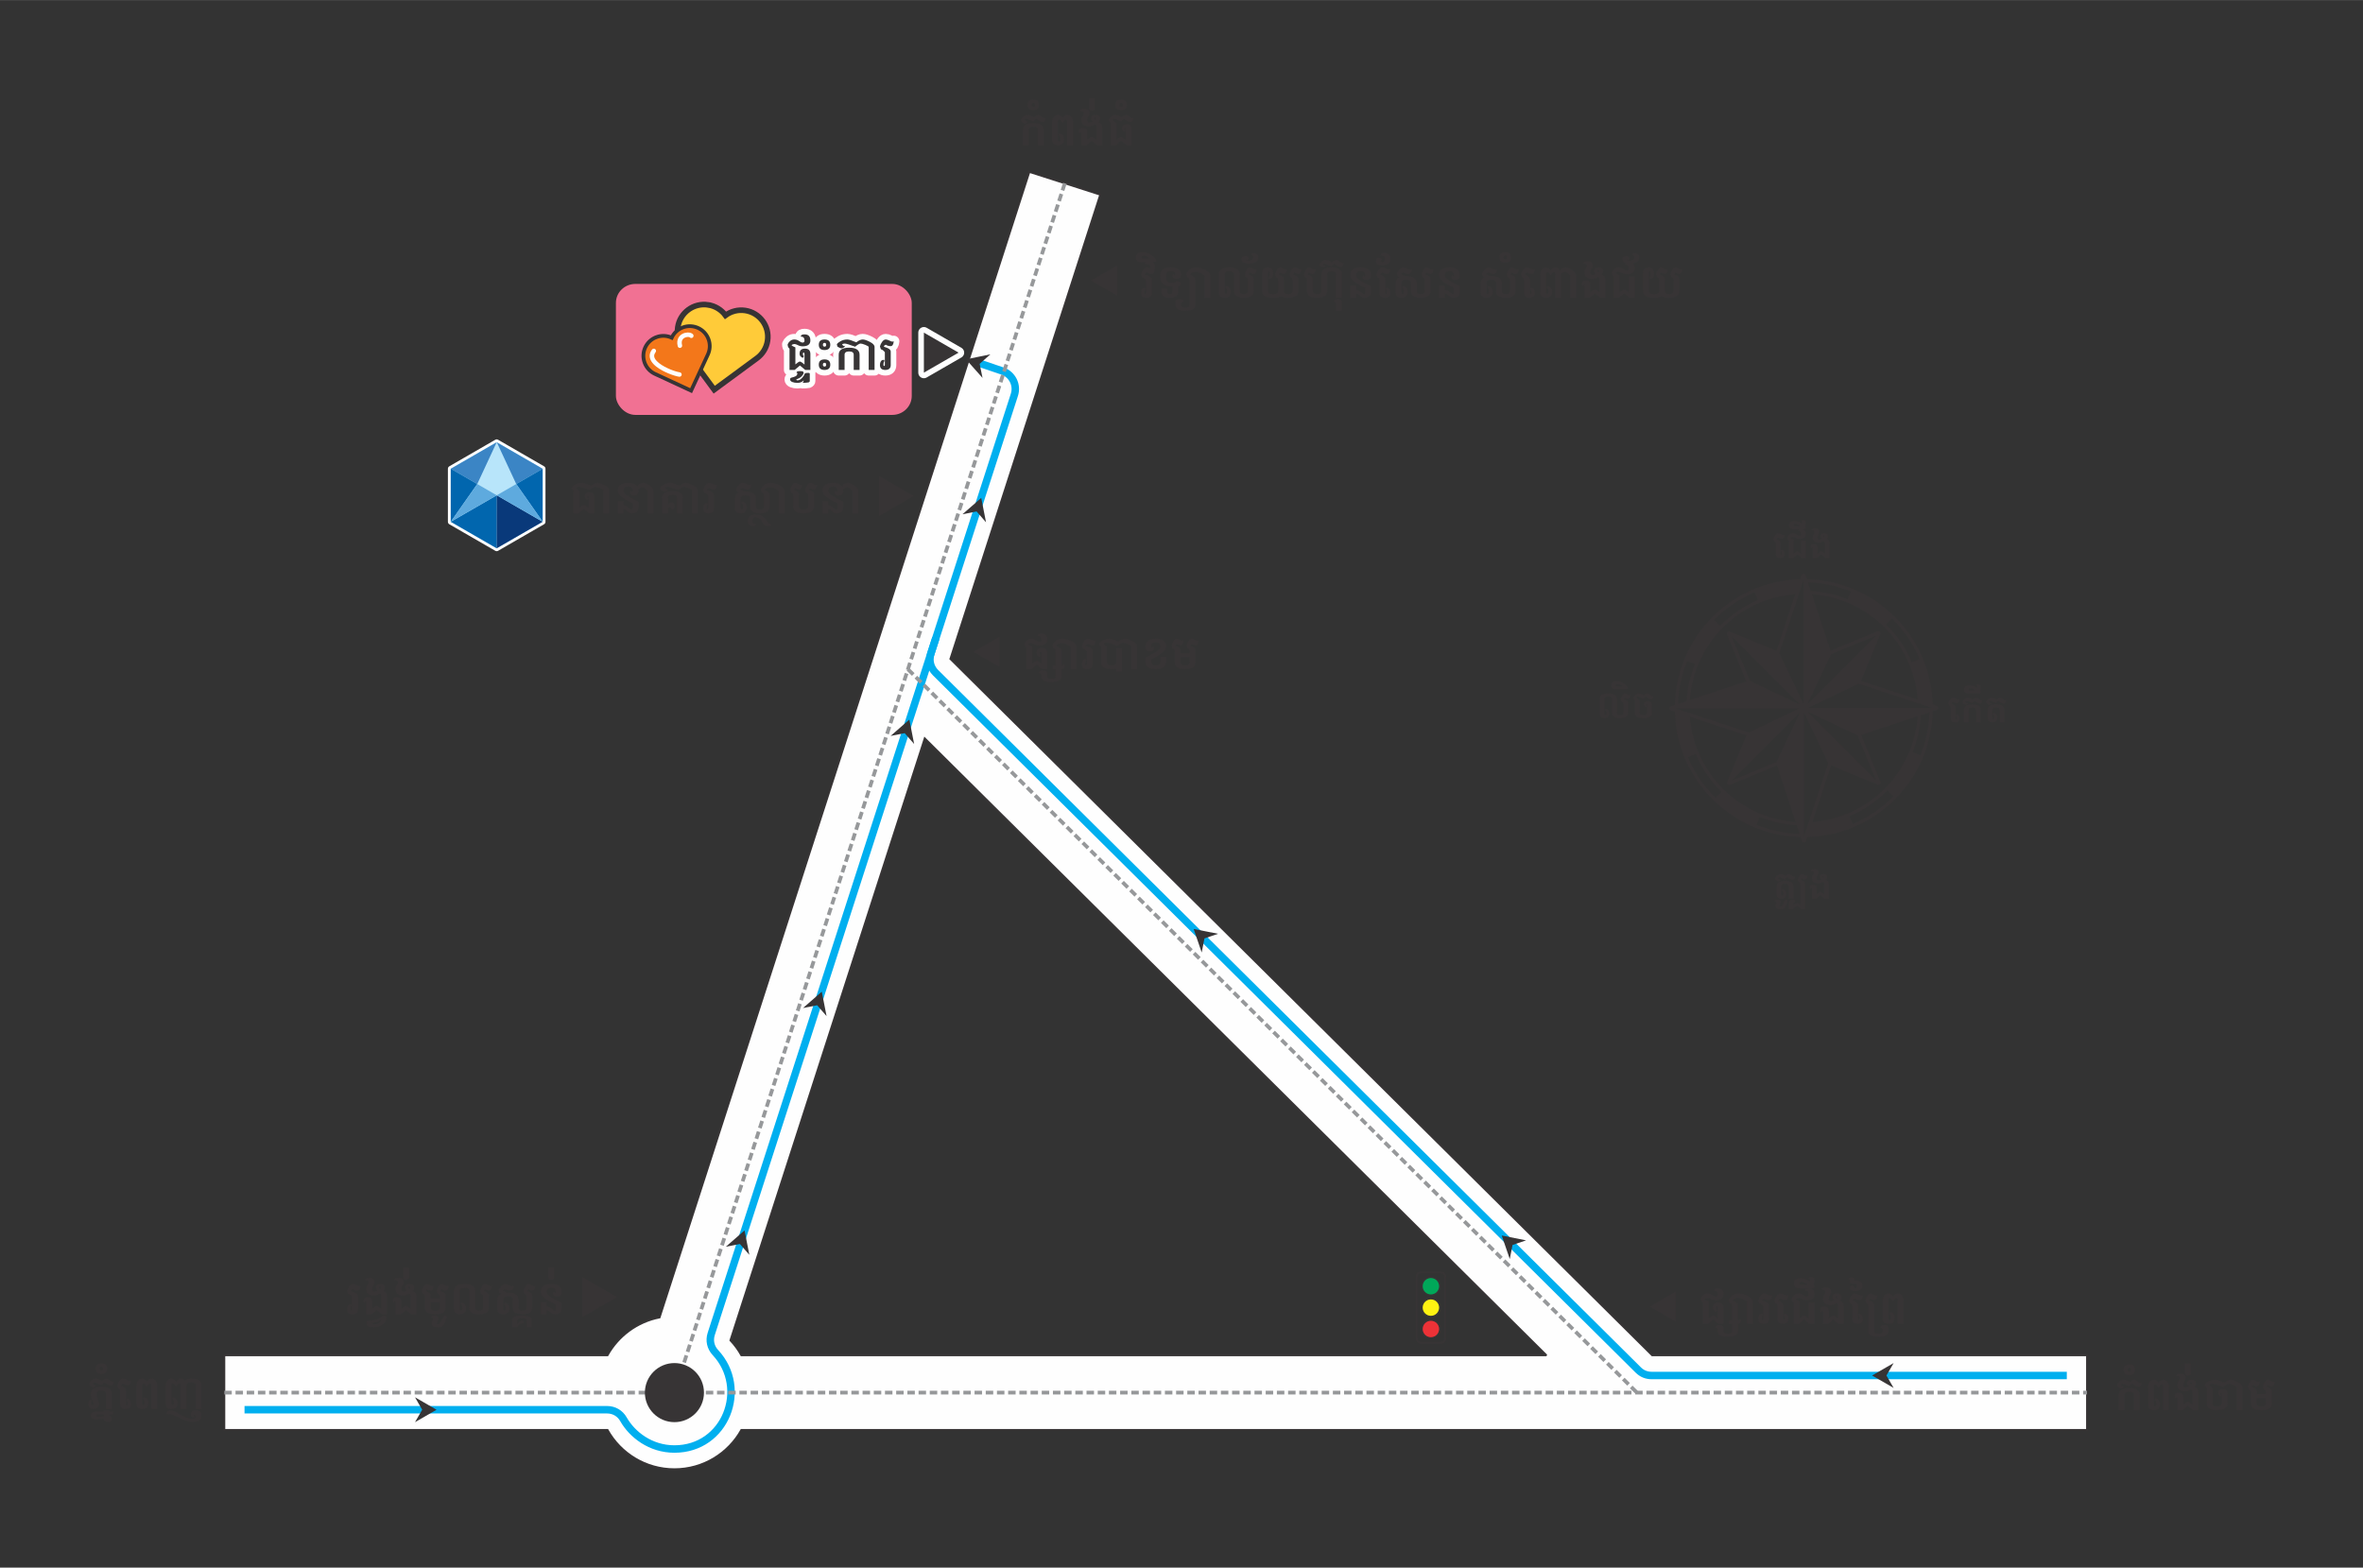 <?xml version="1.0" encoding="UTF-8"?>
<!DOCTYPE svg PUBLIC "-//W3C//DTD SVG 1.1//EN" "http://www.w3.org/Graphics/SVG/1.1/DTD/svg11.dtd">
<!-- Creator: CorelDRAW 2021 (64-Bit) -->
<svg xmlns="http://www.w3.org/2000/svg" xml:space="preserve" width="12.462in" height="8.268in" version="1.1" style="shape-rendering:geometricPrecision; text-rendering:geometricPrecision; image-rendering:optimizeQuality; fill-rule:evenodd; clip-rule:evenodd"
viewBox="0 0 12461.94 8267.44"
 xmlns:xlink="http://www.w3.org/1999/xlink"
 xmlns:xodm="http://www.corel.com/coreldraw/odm/2003">
 <rect x="0" y="0" width="12461.94" height="8267.44" fill="#333333" stroke="none"/>
 <defs>
  <style type="text/css">
   <![CDATA[
    .str1 {stroke:#00AFEF;stroke-width:39.37;stroke-miterlimit:2.613}
    .str5 {stroke:#373435;stroke-width:29.53;stroke-miterlimit:2.613}
    .str6 {stroke:#373435;stroke-width:19.68;stroke-miterlimit:2.613}
    .str8 {stroke:#373435;stroke-width:9.84;stroke-miterlimit:2.613}
    .str0 {stroke:#373435;stroke-width:9.84;stroke-miterlimit:2.613}
    .str7 {stroke:#373435;stroke-width:6.94;stroke-miterlimit:2.613}
    .str2 {stroke:#96989A;stroke-width:19.68;stroke-miterlimit:2.613;stroke-dasharray:39.369 19.684}
    .str4 {stroke:#FEFEFE;stroke-width:59.05;stroke-linecap:round;stroke-linejoin:round;stroke-miterlimit:2.613}
    .str3 {stroke:#FEFEFE;stroke-width:30.01;stroke-linecap:round;stroke-linejoin:round;stroke-miterlimit:2.613}
    .fil2 {fill:none}
    .fil9 {fill:none;fill-rule:nonzero}
    .fil13 {fill:#373435}
    .fil15 {fill:#FFF212}
    .fil0 {fill:#F17193}
    .fil14 {fill:#ED3237}
    .fil16 {fill:#00A859}
    .fil4 {fill:#0166AE}
    .fil5 {fill:#09397A}
    .fil6 {fill:#3B85C5}
    .fil7 {fill:#5EAADE}
    .fil3 {fill:#B8E5FA}
    .fil12 {fill:#F3771A}
    .fil11 {fill:#FFCB39}
    .fil1 {fill:#FEFEFE;fill-rule:nonzero}
    .fil8 {fill:#373435;fill-rule:nonzero}
    .fil10 {fill:#373435;fill-rule:nonzero}
   ]]>
  </style>
    <clipPath id="id0">
     <path d="M2619.45 2332.06l121.15 69.94 121.15 69.95 0 139.89 0 139.89 -121.15 69.95 -121.15 69.95 -121.15 -69.95 -121.15 -69.95 0 -139.89 0 -139.89 121.15 -69.95 121.15 -69.94z"/>
    </clipPath>
     <clipPath id="id1">
      <path d="M3462.07 1777.53c27.27,-9.99 56,-7.98 80.41,3.34 11.32,-24.41 31.95,-44.51 59.21,-54.5 54.53,-19.98 114.93,8.03 134.9,62.56 9.99,27.26 7.98,55.99 -3.34,80.41l-88.47 190.78 -190.78 -88.47c-24.41,-11.32 -44.51,-31.96 -54.49,-59.22 -19.98,-54.53 8.03,-114.93 62.55,-134.9z"/>
     </clipPath>
 </defs>
 <g id="Layer_x0020_1">
  <rect class="fil0" x="3248.17" y="1497.22" width="1560.18" height="690.68" rx="102.37" ry="100"/>
  <path class="fil1 str0" d="M1183.04 7147.63l2020.81 0c56.91,-101.81 156.58,-176.45 274.7,-199.63l1950.14 -6041.5 373.7 119.95 -790.33 2448.43 3700.96 3672.75 2293.44 0 0 393.69 -7096.75 0c-69.1,123.62 -201.24,207.23 -352.93,207.23 -151.69,0 -283.83,-83.6 -352.93,-207.23l-2020.81 0 0 -393.69zm2668.98 -78.98c22.26,23.81 41.66,50.33 57.69,78.98l4246.01 0 -3278.87 -3253.88 -1024.83 3174.9z"/>
  <path class="fil2 str1" d="M10899.88 7254.2l-2189.58 0c-27.4,0 -50.99,-9.72 -70.44,-29.02l-3705.75 -3677.51c-27.41,-27.2 -36.59,-64.94 -24.72,-101.69l440.32 -1364.1c16.76,-51.92 -11.37,-107.87 -63.03,-125.41l-141 -47.86"/>
  <path class="fil2 str1" d="M1289.61 7434.74l1911.62 0c36.95,0 68.66,18.45 86.93,50.57 45.37,79.79 141.89,156.65 268.61,156.65 270.24,0 392.09,-319.97 216.3,-508.54 -25.4,-27.25 -33.48,-63.44 -22.03,-98.89l1184.57 -3669.77"/>
  <g id="_2190528903664">
   <polyline class="fil2 str2" points="1183.04,7344.47 3204.82,7344.47 11006.46,7344.47 "/>
   <g>
    <line class="fil2 str2" x1="5615.54" y1="966.47" x2="3556.78" y2= "7344.47" />
    <line class="fil2 str2" x1="4788.27" y1="3529.32" x2="8632.72" y2= "7344.47" />
   </g>
  </g>
  <g id="_2190528906736">
   <g>
    <polygon class="fil2 str3" points="2619.45,2332.06 2740.59,2402.01 2861.74,2471.95 2861.74,2611.84 2861.74,2751.73 2740.59,2821.68 2619.45,2891.62 2498.3,2821.68 2377.15,2751.73 2377.15,2611.84 2377.15,2471.95 2498.3,2402.01 "/>
   </g>
   <polygon id="_1" class="fil3" points="2619.45,2332.06 2740.59,2402.01 2861.74,2471.95 2861.74,2611.84 2861.74,2751.73 2740.59,2821.68 2619.45,2891.62 2498.3,2821.68 2377.15,2751.73 2377.15,2611.84 2377.15,2471.95 2498.3,2402.01 "/>
   <g style="clip-path:url(#id0)">
    <g id="_2190528846208">
     <polygon id="_2" class="fil4" points="2377.15,2751.73 2619.72,2612 2619.45,2891.62 "/>
     <polygon class="fil5" points="2619.45,2891.62 2619.72,2612 2861.74,2751.73 "/>
     <polygon class="fil6" points="2619.45,2332.06 2516.88,2552.62 2377.15,2471.95 "/>
     <polygon class="fil4" points="2377.15,2751.73 2516.88,2552.62 2377.15,2471.95 "/>
     <polygon class="fil7" points="2516.88,2552.62 2619.72,2612 2377.15,2751.73 "/>
     <polygon class="fil6" points="2619.99,2332.06 2722.56,2552.62 2862.29,2471.95 "/>
     <polygon class="fil4" points="2862.29,2751.73 2722.56,2552.62 2862.29,2471.95 "/>
     <polygon class="fil7" points="2722.56,2552.62 2619.72,2612 2862.29,2751.73 "/>
    </g>
   </g>
   <path class="fil8" d="M3055.09 2677.6l15.56 -11.76c2.78,-2.03 5.56,-3.08 8.26,-3.08 2.99,0 5.9,1.14 8.77,3.46l15.56 12.1 0 -56.34c0,-3.71 -1.18,-5.56 -3.58,-5.56 -1.56,0 -2.32,1.39 -2.32,4.09 0,3.88 1.47,6.91 4.43,9.15l-4.43 6.16c-8.81,-4.09 -13.24,-10.33 -13.24,-18.64 0,-14.33 8.35,-21.5 25.09,-21.5 16.66,0 24.96,8.77 24.96,26.31l0 84.88 -27.2 0 -27.79 -23.49 -27.79 23.49 -27.2 0 0 -119.08c-2.95,-1.65 -5.36,-3.92 -7.17,-6.87 -1.81,-2.91 -2.7,-6.03 -2.7,-9.32 3.54,-5.86 10.5,-11.51 20.83,-17.03 10.33,-5.52 21.89,-8.31 34.62,-8.31 8.35,0 24.16,5.02 47.44,14.97 12.15,-9.95 23.36,-14.97 33.74,-14.97 8.9,0 21.5,4.22 37.82,12.61 16.28,8.39 24.46,17.37 24.46,26.94l0 121.06 -30.9 0 0 -121.06c0,-2.57 -5.74,-6.2 -17.29,-10.92 -11.51,-4.77 -20.16,-7.13 -25.93,-7.13 -5.18,0 -14.67,5.52 -28.42,16.57 -29.48,-11.05 -47.69,-16.57 -54.6,-16.57 -6.16,0 -12.06,1.43 -17.67,4.34 3.46,6.41 9.02,12.23 16.7,17.41l0 88.09z"/>
   <path id="_1_0" class="fil8" d="M3366.99 2580.62c0.42,2.7 0.63,5.57 0.63,8.52 0,15.9 -8.77,23.82 -26.31,23.82 -12.52,0 -18.8,-5.48 -18.8,-16.53 0,-4.39 1.77,-7.3 5.31,-8.77 1.18,3.88 2.95,5.78 5.31,5.78 2.4,0 3.58,-1.43 3.58,-4.3 0,-15.39 -8.01,-23.11 -24.08,-23.11 -16.07,0 -24.08,7.72 -24.08,23.11 0,14.08 26.36,32.93 79.06,56.59l0 29.01c0,21.42 -12.06,32.13 -36.22,32.13 -7.55,0 -14.97,-3.63 -22.14,-10.92 -7.21,-7.3 -14.13,-10.96 -20.7,-10.96l0 21.89 -30.9 0 0 -64.22 30.9 0 0 22.6c8.81,0 17.25,3.63 25.3,10.92 8.09,7.3 13.91,10.92 17.54,10.92 3.54,0 5.31,-4.09 5.31,-12.36l0 -21c-52.71,-23.7 -79.06,-45.25 -79.06,-64.6 0,-28.59 18.34,-42.88 54.98,-42.88 26.35,0 43.22,7.42 50.64,22.26l0 -0.89c0,-6.83 2.28,-11.64 6.79,-14.46 7.59,-4.6 15.14,-6.92 22.6,-6.92 8.98,0 20.24,4.68 33.74,14.04 13.53,9.36 20.28,19.99 20.28,31.92l0 114.65 -30.9 0 0 -114.65c0,-3.12 -3.59,-7.63 -10.79,-13.53 -7.21,-5.86 -12.95,-8.81 -17.25,-8.81 -6.07,0 -12.99,3.58 -20.75,10.75z"/>
   <path id="_2_1" class="fil8" d="M3522.03 2661.03c5.02,-7.34 11.18,-11.01 18.51,-11.01 11.55,0 17.29,6.41 17.29,19.15 0,11.97 -5.35,17.92 -16.02,17.92 0,-8.22 -3.33,-12.36 -9.91,-12.36 -3.46,0 -6.75,3.12 -9.87,9.41l0 22.73 -30.9 0 0 -80.28c0,-24.71 18.34,-37.07 54.98,-37.07 36.64,0 54.99,12.35 54.99,37.07l0 80.28 -30.91 0 0 -80.28c0,-11.55 -8.01,-17.33 -24.08,-17.33 -16.07,0 -24.08,5.78 -24.08,17.33l0 34.45zm158.12 45.83l-30.9 0 0 -121.06c0,-2.57 -5.74,-6.2 -17.29,-10.92 -11.51,-4.77 -20.16,-7.13 -25.93,-7.13 -5.18,0 -14.67,5.52 -28.42,16.57 -29.48,-11.05 -47.69,-16.57 -54.6,-16.57 -6.16,0 -10.92,1.47 -14.21,4.47 3.88,5.48 7.17,8.26 9.91,8.26 2.7,0 5.19,-0.59 7.38,-1.73 -6.33,9.4 -13.16,14.08 -20.5,14.08 -4.76,0 -11.76,-2.95 -21,-8.9l-3.33 -12.35c3.54,-5.86 10.5,-11.51 20.83,-17.03 10.33,-5.52 21.89,-8.31 34.62,-8.31 8.35,0 24.16,5.02 47.44,14.97 12.15,-9.95 23.36,-14.97 33.74,-14.97 8.9,0 21.5,4.22 37.82,12.61 16.28,8.39 24.46,17.37 24.46,26.94l0 121.06z"/>
   <path id="_3" class="fil8" d="M4059.65 2669.8c0,24.71 -17.33,37.07 -51.91,37.07 -34.57,0 -51.86,-12.35 -51.86,-37.07l0 -40.77c0,-11.51 -8.26,-17.29 -24.71,-17.29 -16.49,0 -24.71,5.78 -24.71,17.29l0 49.42c0,4.93 1.86,7.42 5.57,7.42 4.51,0 6.79,-4.05 6.79,-12.1 0,-9.49 -3.08,-16.28 -9.28,-20.41l2.49 -8.65c7.17,0 13.37,2.7 18.64,8.05 5.27,5.35 7.93,12.35 7.93,21 0,22.05 -10.5,33.1 -31.54,33.1 -21,0 -31.5,-9.49 -31.5,-28.42l0 -49.42c0,-15.22 7.08,-25.76 21.25,-31.62 -3.2,-1.39 -6.58,-2.44 -10.12,-3.2l-4.93 -15.05c2.78,-6.74 7.55,-13.91 14.21,-21.5 6.67,-7.59 13.37,-11.39 20.11,-11.39 5.1,0 11.47,1.85 19.06,5.57 7.55,3.71 12.99,5.57 16.28,5.57 4.85,0 8.39,-0.55 10.63,-1.6 -1.65,17.03 -8.43,25.55 -20.37,25.55 -7.84,0 -15.81,-2.36 -24,-7.17 -5.9,0 -11.05,2.61 -15.43,7.8 9.49,3.2 17.12,6.58 22.98,10.12 1.9,-0.09 3.88,-0.13 5.94,-0.13 37.07,0 55.58,12.36 55.58,37.07l0 40.77c0,11.55 7,17.29 21,17.29 14,0 21,-5.74 21,-17.29l0 -56.33c-0.8,-8.73 -4.93,-13.92 -12.35,-15.56l-4.93 -15.05c1.98,-8.43 7.76,-16.61 17.29,-24.58 9.57,-8.01 20.45,-12.02 32.64,-12.02 18.77,0 36.35,4.68 52.75,14.04 16.36,9.36 24.59,19.99 24.59,31.92l0 114.65 -30.91 0 0 -114.65c0,-3.12 -5.44,-7.63 -16.36,-13.53 -10.92,-5.86 -20.83,-8.81 -29.73,-8.81 -15.48,0 -25.38,4.85 -29.77,14.59 18.47,6.49 27.7,14.93 27.7,25.3l0 60.05z"/>
   <path id="_4" class="fil8" d="M3942.9 2746.75c0,-9.36 3.63,-17.33 10.88,-23.82 7.17,-6.58 17.96,-9.91 32.34,-9.91 13.53,0 25.13,3.16 34.87,9.4 9.53,6.28 16.49,13.11 20.87,20.5 4.26,7.59 8.26,12.9 11.97,15.94 3.8,3.17 7.97,4.72 12.61,4.72 0,7.46 -2.07,11.22 -6.2,11.22 -12.35,0 -21.25,-1.69 -26.69,-5.06 -5.4,-3.54 -9.91,-9.07 -13.45,-16.53 -3.54,-7.42 -8.77,-13.53 -15.68,-18.34 -6.92,-4.85 -13.03,-7.25 -18.3,-7.25 -6.58,0 -11.3,1.77 -14.17,5.31 -2.91,3.54 -4.34,8.14 -4.34,13.83 0,5.61 1.56,9.83 4.68,12.61 3.08,2.82 7.67,4.22 13.83,4.22 0,3.71 -1.01,6.49 -3.08,8.39 -2.07,1.9 -5.15,2.83 -9.28,2.83 -8.22,0 -15.43,-2.32 -21.59,-7.04 -6.2,-4.68 -9.28,-11.68 -9.28,-21z"/>
   <path id="_5" class="fil8" d="M4183.16 2613.47c0,-8.73 -3.71,-13.92 -11.09,-15.56l-4.94 -15.05c1.94,-8.43 5.44,-16.61 10.5,-24.58 5.02,-8.01 10.08,-12.02 15.18,-12.02 5.1,0 10.63,1.85 16.53,5.57 5.94,3.71 10.16,5.57 12.61,5.57 3.2,0 5.95,-0.55 8.18,-1.6 -1.65,17.03 -7.21,25.55 -16.7,25.55 -6.16,0 -12.52,-2.36 -19.02,-7.17 -2.66,0 -4.89,3.46 -6.79,10.29 17.63,4.85 26.44,12.48 26.44,22.85l0 62.49c0,11.55 8.01,17.29 24.08,17.29 16.07,0 24.08,-5.74 24.08,-17.29l0 -56.33c0,-8.73 -3.71,-13.92 -11.09,-15.56l-4.93 -15.05c1.94,-8.43 5.44,-16.61 10.5,-24.58 5.02,-8.01 10.08,-12.02 15.18,-12.02 5.1,0 10.63,1.85 16.53,5.57 5.95,3.71 10.17,5.57 12.61,5.57 3.2,0 5.94,-0.55 8.18,-1.6 -1.65,17.03 -7.21,25.55 -16.7,25.55 -6.15,0 -12.52,-2.36 -19.02,-7.17 -2.66,0 -4.89,3.46 -6.79,10.29 17.63,4.85 26.44,12.48 26.44,22.85l0 62.49c0,24.71 -18.34,37.07 -54.99,37.07 -36.64,0 -54.98,-12.35 -54.98,-37.07l0 -56.33z"/>
   <path id="_6" class="fil8" d="M4446.91 2580.62c0.42,2.7 0.63,5.57 0.63,8.52 0,15.9 -8.77,23.82 -26.31,23.82 -12.52,0 -18.8,-5.48 -18.8,-16.53 0,-4.39 1.77,-7.3 5.31,-8.77 1.18,3.88 2.95,5.78 5.31,5.78 2.4,0 3.58,-1.43 3.58,-4.3 0,-15.39 -8.01,-23.11 -24.08,-23.11 -16.07,0 -24.08,7.72 -24.08,23.11 0,14.08 26.36,32.93 79.06,56.59l0 29.01c0,21.42 -12.06,32.13 -36.22,32.13 -7.55,0 -14.97,-3.63 -22.14,-10.92 -7.21,-7.3 -14.13,-10.96 -20.7,-10.96l0 21.89 -30.9 0 0 -64.22 30.9 0 0 22.6c8.81,0 17.25,3.63 25.3,10.92 8.09,7.3 13.91,10.92 17.54,10.92 3.54,0 5.31,-4.09 5.31,-12.36l0 -21c-52.71,-23.7 -79.06,-45.25 -79.06,-64.6 0,-28.59 18.34,-42.88 54.98,-42.88 26.35,0 43.22,7.42 50.64,22.26l0 -0.89c0,-6.83 2.28,-11.64 6.79,-14.46 7.59,-4.6 15.14,-6.92 22.6,-6.92 8.98,0 20.24,4.68 33.74,14.04 13.53,9.36 20.28,19.99 20.28,31.92l0 114.65 -30.9 0 0 -114.65c0,-3.12 -3.59,-7.63 -10.79,-13.53 -7.21,-5.86 -12.95,-8.81 -17.25,-8.81 -6.07,0 -12.99,3.58 -20.75,10.75z"/>
   <path id="_7" class="fil8" d="M3765.37 2680.93c0,17.29 -9.66,25.93 -29.01,25.93 -18.55,0 -27.79,-8.98 -27.79,-26.94 0,-7 1.6,-13.16 4.81,-18.51 3.2,-5.35 8.81,-8.05 16.78,-8.05l2.49 6.2c-3.71,4.13 -5.57,10.92 -5.57,20.37 0,3.96 1.02,5.94 3.08,5.94 2.91,0 4.35,-1.65 4.35,-4.93l0 -67.47c-6.62,-8.73 -13.62,-13.92 -21,-15.56l-4.94 -15.05c1.94,-8.43 5.86,-16.61 11.72,-24.58 5.82,-8.01 12.15,-12.02 18.89,-12.02 5.1,0 11.47,1.85 19.02,5.57 7.59,3.71 12.61,5.57 15.09,5.57 3.2,0 5.91,-0.55 8.14,-1.6 -1.64,17.03 -7.21,25.55 -16.7,25.55 -9.44,0 -17.46,-2.36 -23.95,-7.17 -5.9,0 -9.82,3.46 -11.72,10.29 24.2,6.49 36.31,14.93 36.31,25.3l0 71.18z"/>
   <polygon id="_8" class="fil8" points="4635.81,2721.03 4635.81,2510.03 4818.73,2615.57 "/>
  </g>
  <g>
   <g id="_2190528849232">
    <g>
     <path class="fil9 str4" d="M4273.73 1950.86l-27.2 0 -27.79 -23.49 -27.79 23.49 -27.2 0 0 -112.29c-6.58,-4.59 -9.87,-12.27 -9.87,-22.98 2.78,-6.66 7.25,-12.57 13.33,-17.67 6.11,-5.1 13.41,-7.67 21.89,-7.67 9.4,0 17.79,2.7 25.22,8.1 7.38,5.39 13.62,8.09 18.64,8.09 6.58,0 9.87,-3.75 9.87,-11.22 0,-13.53 -6.58,-20.28 -19.74,-20.28 0,-7.8 6.58,-11.72 19.74,-11.72 20.62,0 30.91,10.66 30.91,32 0,20.66 -13.58,30.99 -40.77,30.99 -8.98,0 -17.29,-2.02 -24.88,-6.07 -7.63,-4.01 -13.96,-6.03 -18.97,-6.03 -6.83,0.8 -11.77,2.74 -14.85,5.82 2.66,3.84 9.45,7.85 20.41,11.98l0 89.69 15.56 -11.76c2.78,-2.03 5.56,-3.08 8.26,-3.08 2.99,0 5.9,1.14 8.77,3.46l15.56 12.1 0 -55.45c0,-4.93 -1.43,-7.42 -4.3,-7.42 -2.91,0 -4.35,1.98 -4.35,5.94 0,6.16 1.86,10.5 5.57,12.95l-4.93 8.64c-3.04,0 -6.79,-2.02 -11.26,-6.15 -4.43,-4.13 -6.66,-9.28 -6.66,-15.44 0,-17.96 9.49,-26.94 28.42,-26.94 18.93,0 28.42,9.49 28.42,28.42l0 84z"/>
    </g>
    <g>
     <path id="_1_2" class="fil9 str4" d="M4205.76 1967.77c0,-0.89 -1.73,-1.35 -5.19,-1.35 0,-3.12 1.1,-5.44 3.2,-6.91 2.24,-1.65 7.42,-2.49 15.6,-2.49 8.22,0 13.41,0.84 15.56,2.49 2.19,1.48 3.33,3.8 3.33,6.91 0,3.2 -2.32,7.8 -7,13.79 -4.64,5.94 -9.83,10.41 -15.56,13.41 -5.74,2.95 -11.18,5.48 -16.36,7.5 0,1.26 0.63,2.32 1.85,3.16 1.22,0.89 2.7,1.31 4.43,1.31 6.28,0 12.23,-2.28 17.92,-6.79 5.69,-4.55 11.34,-11.17 16.95,-19.9l1.48 -4.3c0.8,-2.74 2.19,-4.76 4.18,-6.07 1.9,-1.39 7.25,-2.11 16.06,-2.11 5.61,0 8.39,1.6 8.39,4.81l0 38.08c0,3.2 -2.07,5.61 -6.28,7.17 -8.48,1.65 -19.15,2.44 -32,2.44 3.96,-3.2 5.94,-6.41 5.94,-9.61l0 -2.99c-3.63,3.46 -8.05,6.45 -13.28,8.98 -5.23,2.49 -11.68,3.75 -19.35,3.75 -10.67,0 -19.82,-1.52 -27.41,-4.64 -7.59,-3.08 -11.34,-7.59 -11.39,-13.49 0.04,-5.23 2.19,-8.31 6.58,-9.28 17.29,-4.13 26.99,-8.64 29.14,-13.53 2.15,-4.89 3.2,-8.35 3.2,-10.33z"/>
    </g>
    <g>
     <path id="_2_3" class="fil9 str4" d="M4348.45 1808.17c-5.78,0 -8.65,3.29 -8.65,9.91 0,6.58 2.87,9.87 8.65,9.87 5.78,0 8.64,-3.29 8.64,-9.87 0,-6.62 -2.87,-9.91 -8.64,-9.91zm0 -17.92c20.2,0 30.27,9.28 30.27,27.83 0,18.51 -10.08,27.79 -30.27,27.79 -20.16,0 -30.27,-9.28 -30.27,-27.79 0,-18.55 10.12,-27.83 30.27,-27.83zm0 122.92c-5.78,0 -8.65,3.33 -8.65,9.91 0,6.58 2.87,9.87 8.65,9.87 5.78,0 8.64,-3.29 8.64,-9.87 0,-6.58 -2.87,-9.91 -8.64,-9.91zm0 -17.88c20.2,0 30.27,9.24 30.27,27.79 0,18.51 -10.08,27.79 -30.27,27.79 -20.16,0 -30.27,-9.28 -30.27,-27.79 0,-18.55 10.12,-27.79 30.27,-27.79z"/>
    </g>
    <g>
     <path id="_3_4" class="fil9 str4" d="M4612.2 1950.86l-30.9 0 0 -121.06c0,-2.57 -5.74,-6.2 -17.29,-10.92 -11.51,-4.77 -20.16,-7.13 -25.93,-7.13 -5.18,0 -14.67,5.52 -28.42,16.57 -29.48,-11.05 -47.69,-16.57 -54.6,-16.57 -6.16,0 -10.92,1.47 -14.21,4.47 3.88,5.48 7.17,8.26 9.91,8.26 2.7,0 5.19,-0.59 7.38,-1.73 -6.33,9.4 -13.16,14.08 -20.5,14.08 -4.76,0 -11.76,-2.95 -21,-8.9l-3.33 -12.35c3.54,-5.86 10.5,-11.51 20.83,-17.03 10.33,-5.52 21.89,-8.31 34.62,-8.31 8.35,0 24.16,5.02 47.44,14.97 12.15,-9.95 23.36,-14.97 33.74,-14.97 8.9,0 21.5,4.22 37.82,12.61 16.28,8.39 24.46,17.37 24.46,26.94l0 121.06zm-158.12 0l-30.9 0 0 -80.28c0,-24.71 18.34,-37.07 54.98,-37.07 36.64,0 54.99,12.35 54.99,37.07l0 80.28 -30.91 0 0 -80.28c0,-11.55 -8.01,-17.33 -24.08,-17.33 -16.07,0 -24.08,5.78 -24.08,17.33l0 80.28z"/>
    </g>
    <g>
     <path id="_4_5" class="fil9 str4" d="M4697.42 1924.93c0,17.29 -9.66,25.93 -29.01,25.93 -18.55,0 -27.79,-8.98 -27.79,-26.94 0,-7 1.6,-13.16 4.81,-18.51 3.2,-5.35 8.81,-8.05 16.78,-8.05l2.49 6.2c-3.71,4.13 -5.57,10.92 -5.57,20.37 0,3.96 1.02,5.94 3.08,5.94 2.91,0 4.35,-1.65 4.35,-4.93l0 -67.47c-6.62,-8.73 -13.62,-13.92 -21,-15.56l-4.94 -15.05c1.94,-8.43 5.86,-16.61 11.72,-24.58 5.82,-8.01 12.15,-12.02 18.89,-12.02 5.1,0 11.47,1.85 19.02,5.57 7.59,3.71 12.61,5.57 15.09,5.57 3.2,0 5.91,-0.55 8.14,-1.6 -1.64,17.03 -7.21,25.55 -16.7,25.55 -9.44,0 -17.46,-2.36 -23.95,-7.17 -5.9,0 -9.82,3.46 -11.72,10.29 24.2,6.49 36.31,14.93 36.31,25.3l0 71.18z"/>
    </g>
    <g>
     <polygon id="_5_6" class="fil9 str4" points="4872.37,1965.03 4872.37,1754.03 5055.29,1859.57 "/>
    </g>
    <path id="_6_7" class="fil10" d="M4273.73 1950.86l-27.2 0 -27.79 -23.49 -27.79 23.49 -27.2 0 0 -112.29c-6.58,-4.59 -9.87,-12.27 -9.87,-22.98 2.78,-6.66 7.25,-12.57 13.33,-17.67 6.11,-5.1 13.41,-7.67 21.89,-7.67 9.4,0 17.79,2.7 25.22,8.1 7.38,5.39 13.62,8.09 18.64,8.09 6.58,0 9.87,-3.75 9.87,-11.22 0,-13.53 -6.58,-20.28 -19.74,-20.28 0,-7.8 6.58,-11.72 19.74,-11.72 20.62,0 30.91,10.66 30.91,32 0,20.66 -13.58,30.99 -40.77,30.99 -8.98,0 -17.29,-2.02 -24.88,-6.07 -7.63,-4.01 -13.96,-6.03 -18.97,-6.03 -6.83,0.8 -11.77,2.74 -14.85,5.82 2.66,3.84 9.45,7.85 20.41,11.98l0 89.69 15.56 -11.76c2.78,-2.03 5.56,-3.08 8.26,-3.08 2.99,0 5.9,1.14 8.77,3.46l15.56 12.1 0 -55.45c0,-4.93 -1.43,-7.42 -4.3,-7.42 -2.91,0 -4.35,1.98 -4.35,5.94 0,6.16 1.86,10.5 5.57,12.95l-4.93 8.64c-3.04,0 -6.79,-2.02 -11.26,-6.15 -4.43,-4.13 -6.66,-9.28 -6.66,-15.44 0,-17.96 9.49,-26.94 28.42,-26.94 18.93,0 28.42,9.49 28.42,28.42l0 84z"/>
    <path id="_7_8" class="fil10" d="M4205.76 1967.77c0,-0.89 -1.73,-1.35 -5.19,-1.35 0,-3.12 1.1,-5.44 3.2,-6.91 2.24,-1.65 7.42,-2.49 15.6,-2.49 8.22,0 13.41,0.84 15.56,2.49 2.19,1.48 3.33,3.8 3.33,6.91 0,3.2 -2.32,7.8 -7,13.79 -4.64,5.94 -9.83,10.41 -15.56,13.41 -5.74,2.95 -11.18,5.48 -16.36,7.5 0,1.26 0.63,2.32 1.85,3.16 1.22,0.89 2.7,1.31 4.43,1.31 6.28,0 12.23,-2.28 17.92,-6.79 5.69,-4.55 11.34,-11.17 16.95,-19.9l1.48 -4.3c0.8,-2.74 2.19,-4.76 4.18,-6.07 1.9,-1.39 7.25,-2.11 16.06,-2.11 5.61,0 8.39,1.6 8.39,4.81l0 38.08c0,3.2 -2.07,5.61 -6.28,7.17 -8.48,1.65 -19.15,2.44 -32,2.44 3.96,-3.2 5.94,-6.41 5.94,-9.61l0 -2.99c-3.63,3.46 -8.05,6.45 -13.28,8.98 -5.23,2.49 -11.68,3.75 -19.35,3.75 -10.67,0 -19.82,-1.52 -27.41,-4.64 -7.59,-3.08 -11.34,-7.59 -11.39,-13.49 0.04,-5.23 2.19,-8.31 6.58,-9.28 17.29,-4.13 26.99,-8.64 29.14,-13.53 2.15,-4.89 3.2,-8.35 3.2,-10.33z"/>
    <path id="_8_9" class="fil10" d="M4348.45 1808.17c-5.78,0 -8.65,3.29 -8.65,9.91 0,6.58 2.87,9.87 8.65,9.87 5.78,0 8.64,-3.29 8.64,-9.87 0,-6.62 -2.87,-9.91 -8.64,-9.91zm0 -17.92c20.2,0 30.27,9.28 30.27,27.83 0,18.51 -10.08,27.79 -30.27,27.79 -20.16,0 -30.27,-9.28 -30.27,-27.79 0,-18.55 10.12,-27.83 30.27,-27.83zm0 122.92c-5.78,0 -8.65,3.33 -8.65,9.91 0,6.58 2.87,9.87 8.65,9.87 5.78,0 8.64,-3.29 8.64,-9.87 0,-6.58 -2.87,-9.91 -8.64,-9.91zm0 -17.88c20.2,0 30.27,9.24 30.27,27.79 0,18.51 -10.08,27.79 -30.27,27.79 -20.16,0 -30.27,-9.28 -30.27,-27.79 0,-18.55 10.12,-27.79 30.27,-27.79z"/>
    <path id="_9" class="fil10" d="M4612.2 1950.86l-30.9 0 0 -121.06c0,-2.57 -5.74,-6.2 -17.29,-10.92 -11.51,-4.77 -20.16,-7.13 -25.93,-7.13 -5.18,0 -14.67,5.52 -28.42,16.57 -29.48,-11.05 -47.69,-16.57 -54.6,-16.57 -6.16,0 -10.92,1.47 -14.21,4.47 3.88,5.48 7.17,8.26 9.91,8.26 2.7,0 5.19,-0.59 7.38,-1.73 -6.33,9.4 -13.16,14.08 -20.5,14.08 -4.76,0 -11.76,-2.95 -21,-8.9l-3.33 -12.35c3.54,-5.86 10.5,-11.51 20.83,-17.03 10.33,-5.52 21.89,-8.31 34.62,-8.31 8.35,0 24.16,5.02 47.44,14.97 12.15,-9.95 23.36,-14.97 33.74,-14.97 8.9,0 21.5,4.22 37.82,12.61 16.28,8.39 24.46,17.37 24.46,26.94l0 121.06zm-158.12 0l-30.9 0 0 -80.28c0,-24.71 18.34,-37.07 54.98,-37.07 36.64,0 54.99,12.35 54.99,37.07l0 80.28 -30.91 0 0 -80.28c0,-11.55 -8.01,-17.33 -24.08,-17.33 -16.07,0 -24.08,5.78 -24.08,17.33l0 80.28z"/>
    <path id="_10" class="fil10" d="M4697.42 1924.93c0,17.29 -9.66,25.93 -29.01,25.93 -18.55,0 -27.79,-8.98 -27.79,-26.94 0,-7 1.6,-13.16 4.81,-18.51 3.2,-5.35 8.81,-8.05 16.78,-8.05l2.49 6.2c-3.71,4.13 -5.57,10.92 -5.57,20.37 0,3.96 1.02,5.94 3.08,5.94 2.91,0 4.35,-1.65 4.35,-4.93l0 -67.47c-6.62,-8.73 -13.62,-13.92 -21,-15.56l-4.94 -15.05c1.94,-8.43 5.86,-16.61 11.72,-24.58 5.82,-8.01 12.15,-12.02 18.89,-12.02 5.1,0 11.47,1.85 19.02,5.57 7.59,3.71 12.61,5.57 15.09,5.57 3.2,0 5.91,-0.55 8.14,-1.6 -1.64,17.03 -7.21,25.55 -16.7,25.55 -9.44,0 -17.46,-2.36 -23.95,-7.17 -5.9,0 -9.82,3.46 -11.72,10.29 24.2,6.49 36.31,14.93 36.31,25.3l0 71.18z"/>
    <polygon id="_11" class="fil10" points="4872.37,1965.03 4872.37,1754.03 5055.29,1859.57 "/>
   </g>
   <g>
    <path class="fil11 str5" d="M3734.32 1607.54c38.27,5.81 70.55,26.58 91.82,55.46 28.89,-21.26 65.88,-31.51 104.15,-25.7 76.53,11.62 129.15,83.08 117.53,159.61 -5.81,38.27 -26.58,70.55 -55.47,91.82l-225.73 166.21 -166.21 -225.73c-21.27,-28.88 -31.51,-65.88 -25.7,-104.15 11.62,-76.53 83.08,-129.15 159.61,-117.53z"/>
    <path class="fil12" d="M3462.07 1777.53c27.27,-9.99 56,-7.98 80.41,3.34 11.32,-24.41 31.95,-44.51 59.21,-54.5 54.53,-19.98 114.93,8.03 134.9,62.56 9.99,27.26 7.98,55.99 -3.34,80.41l-88.47 190.78 -190.78 -88.47c-24.41,-11.32 -44.51,-31.96 -54.49,-59.22 -19.98,-54.53 8.03,-114.93 62.55,-134.9z"/>
    <g style="clip-path:url(#id1)">
     <g>
      <path id="_1_10" class="fil1" d="M3654.53 1762.67c4.43,4.76 4.17,12.22 -0.6,16.65 -4.76,4.43 -12.22,4.17 -16.65,-0.6 -1.21,-1.31 -5.32,-1.96 -10.68,-1.74 -5.11,0.2 -10.77,1.51 -15.93,4.13l-0.54 0.26c-4.55,2.41 -8.61,5.92 -11.28,10.66 -3.64,6.48 -4.88,15.66 -1.73,28.16 1.58,6.31 -2.26,12.72 -8.58,14.3 -6.31,1.58 -12.72,-2.26 -14.3,-8.58 -4.8,-19.06 -2.36,-34.05 4.04,-45.42 5.1,-9.08 12.65,-15.65 21.02,-20.05l0.67 -0.37c8.26,-4.2 17.39,-6.29 25.71,-6.62 12.01,-0.48 23.04,2.95 28.85,9.22zm-215.68 80.41c4,-5.12 11.4,-6.03 16.52,-2.03 5.12,4 6.03,11.4 2.03,16.52 -4.18,5.35 -6.48,10.48 -7.21,15.37 -1.01,6.74 0.97,13.53 5.04,20.17 4.7,7.67 12.09,15.11 21.02,22.1 33.48,26.2 86.35,44.78 108.81,48.14 6.44,0.94 10.91,6.94 9.96,13.38 -0.94,6.44 -6.94,10.91 -13.38,9.96 -24.79,-3.71 -83.09,-24.15 -119.88,-52.94 -11.07,-8.66 -20.39,-18.17 -26.64,-28.37 -6.89,-11.23 -10.15,-23.24 -8.27,-35.86 1.31,-8.81 5.15,-17.66 12.02,-26.44z"/>
     </g>
    </g>
    <path class="fil2 str6" d="M3462.07 1777.53c27.27,-9.99 56,-7.98 80.41,3.34 11.32,-24.41 31.95,-44.51 59.21,-54.5 54.53,-19.98 114.93,8.03 134.9,62.56 9.99,27.26 7.98,55.99 -3.34,80.41l-88.47 190.78 -190.78 -88.47c-24.41,-11.32 -44.51,-31.96 -54.49,-59.22 -19.98,-54.53 8.03,-114.93 62.55,-134.9z"/>
   </g>
  </g>
  <polygon class="fil8" points="8837.38,6969.9 8700.25,6890.72 8837.38,6811.53 "/>
  <path id="_1_11" class="fil8" d="M9090 6982.05l-27.2 0 -27.79 -23.49 -27.79 23.49 -27.2 0 0 -112.29c-6.58,-4.59 -9.87,-12.27 -9.87,-22.98 2.78,-6.66 7.25,-12.57 13.33,-17.67 6.11,-5.1 13.41,-7.67 21.89,-7.67 9.4,0 17.79,2.7 25.22,8.1 7.38,5.39 13.62,8.09 18.64,8.09 6.58,0 9.87,-3.75 9.87,-11.22 0,-13.53 -6.58,-20.28 -19.74,-20.28 0,-7.8 6.58,-11.72 19.74,-11.72 20.62,0 30.91,10.66 30.91,32 0,20.66 -13.58,30.99 -40.77,30.99 -8.98,0 -17.29,-2.02 -24.88,-6.07 -7.63,-4.01 -13.96,-6.03 -18.97,-6.03 -6.83,0.8 -11.77,2.74 -14.85,5.82 2.66,3.84 9.45,7.85 20.41,11.98l0 89.69 15.56 -11.76c2.78,-2.03 5.56,-3.08 8.26,-3.08 2.99,0 5.9,1.14 8.77,3.46l15.56 12.1 0 -55.45c0,-4.93 -1.43,-7.42 -4.3,-7.42 -2.91,0 -4.35,1.98 -4.35,5.94 0,6.16 1.86,10.5 5.57,12.95l-4.93 8.64c-3.04,0 -6.79,-2.02 -11.26,-6.15 -4.43,-4.13 -6.66,-9.28 -6.66,-15.44 0,-17.96 9.49,-26.94 28.42,-26.94 18.93,0 28.42,9.49 28.42,28.42l0 84z"/>
  <path id="_2_12" class="fil8" d="M9165.35 6963.5c1.48,0 3.5,-0.46 6.03,-1.48 2.49,-1.05 3.75,-2.57 3.84,-4.55l0 -0.13c0.84,0 1.6,0.08 2.36,0.25 0.88,0.25 1.68,0.67 2.32,1.22 1.01,1.1 1.52,3.46 1.52,7.17 0,6.58 -1.81,10.92 -5.44,12.99 -3.63,2.07 -7.17,3.08 -10.63,3.08l0 38.16c0,19.86 -17.71,29.77 -53.13,29.77 -35.42,0 -53.13,-9.91 -53.13,-29.77l0 -8.77c0,-4.26 -4.18,-7.25 -12.61,-8.9 0.17,-9.53 7.04,-14.33 20.66,-14.33 15.22,0 22.85,6.32 22.85,18.93l0 13.07c0,9.15 7.38,13.7 22.22,13.7 14.84,0 22.22,-4.55 22.22,-13.7l0 -38.16 -16.03 0 0 -18.55 16.03 0 0 -74.84c-0.8,-8.73 -4.94,-13.92 -12.36,-15.56l-4.93 -15.05c1.98,-8.43 7.76,-16.61 17.29,-24.58 9.57,-8.01 20.45,-12.02 32.64,-12.02 18.76,0 36.35,4.68 52.75,14.04 16.36,9.36 24.58,19.99 24.58,31.92l0 114.65 -30.91 0 0 -114.65c0,-3.12 -5.44,-7.63 -16.36,-13.53 -10.92,-5.86 -20.79,-8.81 -29.68,-8.81 -15.52,0 -25.43,4.85 -29.77,14.59 18.43,6.49 27.66,14.93 27.66,25.3l0 78.56z"/>
  <path id="_3_13" class="fil8" d="M9329.63 6956.12c0,17.29 -9.66,25.93 -29.01,25.93 -18.55,0 -27.79,-8.98 -27.79,-26.94 0,-7 1.6,-13.16 4.81,-18.51 3.2,-5.35 8.81,-8.05 16.78,-8.05l2.49 6.2c-3.71,4.13 -5.57,10.92 -5.57,20.37 0,3.96 1.02,5.94 3.08,5.94 2.91,0 4.35,-1.65 4.35,-4.93l0 -67.47c-6.62,-8.73 -13.62,-13.92 -21,-15.56l-4.94 -15.05c1.94,-8.43 5.86,-16.61 11.72,-24.58 5.82,-8.01 12.15,-12.02 18.89,-12.02 5.1,0 11.47,1.85 19.02,5.57 7.59,3.71 12.61,5.57 15.09,5.57 3.2,0 5.91,-0.55 8.14,-1.6 -1.64,17.03 -7.21,25.55 -16.7,25.55 -9.44,0 -17.46,-2.36 -23.95,-7.17 -5.9,0 -9.82,3.46 -11.72,10.29 24.2,6.49 36.31,14.93 36.31,25.3l0 71.18z"/>
  <path id="_4_14" class="fil8" d="M9374.07 6888.65c0,-8.73 -3.71,-13.92 -11.09,-15.56l-4.94 -15.05c1.94,-8.43 5.86,-16.61 11.72,-24.58 5.82,-8.01 12.15,-12.02 18.89,-12.02 5.1,0 11.47,1.85 19.02,5.57 7.59,3.71 12.61,5.57 15.09,5.57 3.2,0 5.91,-0.55 8.14,-1.6 -1.64,17.03 -7.21,25.55 -16.7,25.55 -9.44,0 -17.46,-2.36 -23.95,-7.17 -5.9,0 -9.82,3.46 -11.72,10.29 17.63,6.49 26.44,14.93 26.44,25.3l0 71.18c0,3.29 1.44,4.93 4.3,4.93 2.07,0 3.12,-1.98 3.12,-5.94 0,-9.44 -1.86,-16.24 -5.57,-20.37l2.44 -6.2c8.01,0 13.62,2.7 16.82,8.05 3.2,5.35 4.81,11.51 4.81,18.51 0,17.96 -9.28,26.94 -27.79,26.94 -19.35,0 -29.05,-8.65 -29.05,-25.93l0 -67.47z"/>
  <path id="_5_15" class="fil8" d="M9538.35 6869.63l30.91 0 0 112.42 -27.2 0 -27.79 -23.49 -27.79 23.49 -27.2 0 0 -112.29c-6.58,-4.59 -9.87,-12.27 -9.87,-22.98 2.78,-6.66 7.25,-12.57 13.33,-17.67 6.11,-5.1 13.41,-7.67 21.89,-7.67 9.4,0 17.79,2.7 25.22,8.1 7.38,5.39 13.62,8.09 18.64,8.09 6.58,0 9.87,-3.75 9.87,-11.22 0,-13.53 -6.58,-20.28 -19.74,-20.28 0,-7.8 6.58,-11.72 19.74,-11.72 20.62,0 30.91,10.66 30.91,32 0,20.66 -13.58,30.99 -40.77,30.99 -8.98,0 -17.29,-2.02 -24.88,-6.07 -7.63,-4.01 -13.96,-6.03 -18.97,-6.03 -6.83,0.8 -11.77,2.74 -14.85,5.82 2.66,3.84 9.45,7.85 20.41,11.98l0 89.69 15.56 -11.76c2.78,-2.03 5.56,-3.08 8.26,-3.08 2.99,0 5.9,1.14 8.77,3.46l15.56 12.1 0 -83.87z"/>
  <path id="_6_16" class="fil8" d="M9496.35 6774.51l35.84 0c-9.83,-9.07 -20.11,-13.58 -30.91,-13.58 -7.38,0 -11.09,2.44 -11.09,7.42 0,4.09 2.07,6.16 6.16,6.16zm48.57 -15.94c0.55,-2.61 0.85,-5.02 0.85,-7.17 0,-5.74 -2.49,-9.53 -7.42,-11.35 2.15,-3.37 6.62,-5.06 13.37,-5.06 11.68,0 17.54,5.52 17.54,16.66 0,7.84 -1.39,16.49 -4.09,25.93 2.7,3.54 4.09,6.45 4.09,8.65 0,5.35 -4.97,8.05 -14.84,8.05l-64.22 0c-19.77,0 -29.64,-8.64 -29.64,-25.93 0,-18.13 11.51,-27.2 34.58,-27.2 18.34,0 34.96,5.82 49.8,17.41z"/>
  <path id="_7_17" class="fil8" d="M9613.7 6982.05l0 -63.88c0,-3.71 -1.18,-5.56 -3.59,-5.56 -2.36,0 -4.13,2.36 -5.31,7.08 -3.54,-1.52 -5.31,-4.85 -5.31,-10.04 0,-12.69 6.92,-19.02 20.66,-19.02 16.28,0 24.46,7.13 24.46,21.38l0 40.77 15.56 -11.76c2.78,-2.03 5.56,-3.08 8.26,-3.08 2.99,0 5.9,1.14 8.77,3.46l15.56 12.1 0 -67.8c0,-6.83 -2.53,-11.55 -7.63,-14.08 -9.23,7.25 -19.44,10.88 -30.65,10.88 -27.16,0 -40.77,-11.55 -40.77,-34.62 0,-7.8 2.06,-14.29 6.2,-19.44 4.09,-5.15 6.16,-10.63 6.16,-16.36 0,-7 -6.16,-10.5 -18.51,-10.5 0,-8.18 6.58,-12.23 19.77,-12.23 19.74,0 29.64,7.55 29.64,22.73 0,6.16 -2.07,12.02 -6.2,17.59 -4.09,5.56 -6.16,11.64 -6.16,18.22 0,9.32 3.29,13.96 9.87,13.96 6.91,0 13.32,-1.98 19.14,-6.03 -6.15,-4.64 -9.23,-9.65 -9.23,-15.09 0,-12.82 7.8,-19.27 23.44,-19.27 16.49,0 24.71,6.45 24.71,19.27 0,7.17 -2.78,13.32 -8.39,18.42 1.73,0.68 3.5,1.39 5.31,2.24 9.49,4.76 14.21,12.86 14.21,24.33l0 96.35 -27.2 0 -27.79 -23.49 -27.79 23.49 -27.2 0zm76.23 -141.34c0,-3.46 -1.22,-5.19 -3.71,-5.19 -3.04,0 -4.55,1.73 -4.55,5.19 0,2.4 1.94,4.81 5.78,7.17 1.65,-2.19 2.49,-4.6 2.49,-7.17z"/>
  <path id="_8_18" class="fil8" d="M9766.76 6780.71c7.25,0 10.88,2.23 10.88,6.79 0,3.71 2.32,5.57 6.92,5.57 5.86,0 8.77,-3.71 8.77,-11.13 0,-7.42 -2.11,-11.13 -6.28,-11.13l-15.6 0c-10.46,0 -15.69,-4.09 -15.69,-12.36 0,-6.58 -2.44,-9.87 -7.38,-9.87 0,-8.22 4.09,-12.35 12.35,-12.35 8.39,0 13.96,1.85 16.66,5.57 2.66,3.71 3.96,8.43 3.96,14.21l5.69 -2.49c23.61,0 35.42,9.49 35.42,28.42 0,18.13 -12.61,27.16 -37.91,27.16 -19.19,0 -28.8,-5.35 -28.8,-16.02 0,-8.26 3.67,-12.35 11.01,-12.35zm1.35 107.95c0,-8.73 -3.71,-13.92 -11.09,-15.56l-4.94 -15.05c1.94,-8.43 5.86,-16.61 11.72,-24.58 5.82,-8.01 12.15,-12.02 18.89,-12.02 5.1,0 11.47,1.85 19.02,5.57 7.59,3.71 12.61,5.57 15.09,5.57 3.2,0 5.91,-0.55 8.14,-1.6 -1.64,17.03 -7.21,25.55 -16.7,25.55 -9.44,0 -17.46,-2.36 -23.95,-7.17 -5.9,0 -9.82,3.46 -11.72,10.29 17.63,6.49 26.44,14.93 26.44,25.3l0 71.18c0,3.29 1.44,4.93 4.3,4.93 2.07,0 3.12,-1.98 3.12,-5.94 0,-9.44 -1.86,-16.24 -5.57,-20.37l2.44 -6.2c8.01,0 13.62,2.7 16.82,8.05 3.2,5.35 4.81,11.51 4.81,18.51 0,17.96 -9.28,26.94 -27.79,26.94 -19.35,0 -29.05,-8.65 -29.05,-25.93l0 -67.47z"/>
  <path id="_9_19" class="fil8" d="M9853.33 6888.65c0,-8.73 -3.71,-13.92 -11.09,-15.56l-4.94 -15.05c1.94,-8.43 5.44,-16.61 10.5,-24.58 5.02,-8.01 10.08,-12.02 15.18,-12.02 5.1,0 10.63,1.85 16.53,5.57 5.94,3.71 10.16,5.57 12.61,5.57 3.2,0 5.95,-0.55 8.18,-1.6 -1.65,17.03 -7.21,25.55 -16.7,25.55 -6.16,0 -12.52,-2.36 -19.02,-7.17 -2.66,0 -4.89,3.46 -6.79,10.29 17.63,4.85 26.44,12.48 26.44,22.85l0 137.72c0,9.15 7.42,13.7 22.22,13.7 14.84,0 22.26,-4.55 22.26,-13.7l0 -8.77c0,-4.26 -4.22,-7.25 -12.61,-8.9 0.17,-9.53 7.04,-14.33 20.62,-14.33 15.22,0 22.85,6.32 22.85,18.93l0 13.07c0,19.86 -17.71,29.77 -53.13,29.77 -35.42,0 -53.13,-9.91 -53.13,-29.77l0 -131.56z"/>
  <path id="_10_20" class="fil8" d="M9928.68 6858.5c0,-10.04 2.78,-18.72 8.35,-26.06 5.57,-7.34 12.82,-11.01 21.8,-11.01 8.9,0 17.16,5.1 24.83,15.35 7.76,-10.25 16.11,-15.35 25.09,-15.35 8.9,0 16.11,3.67 21.63,11.01 5.48,7.33 8.26,16.02 8.26,26.06l0 123.55 -30.91 0 0 -123.55c0,-8.05 -2.11,-12.1 -6.41,-12.1 -4.3,0 -8.43,3.88 -12.48,11.64 -1.31,2.61 -3.04,3.92 -5.19,3.92 -2.15,0 -3.88,-1.31 -5.18,-3.92 -3.96,-7.76 -8.05,-11.64 -12.35,-11.64 -4.35,0 -6.54,4.05 -6.54,12.1l0 95.13c0,4.93 1.86,7.42 5.57,7.42 4.51,0 6.79,-4.05 6.79,-12.1 0,-9.49 -3.08,-16.28 -9.28,-20.41l2.49 -8.65c7.17,0 13.37,2.7 18.64,8.05 5.27,5.35 7.93,12.35 7.93,21 0,22.05 -10.5,33.1 -31.54,33.1 -21,0 -31.5,-9.49 -31.5,-28.42l0 -95.13z"/>
  <polygon class="fil8" points="2188.64,7500.33 2302.21,7434.74 2188.64,7369.16 2226.56,7434.74 "/>
  <circle class="fil13" cx="3556.78" cy="7344.47" r="155.79"/>
  <polygon class="fil8" points="5270.31,3516.75 5133.19,3437.56 5270.31,3358.37 "/>
  <path id="_1_21" class="fil8" d="M5522.93 3528.89l-27.2 0 -27.79 -23.49 -27.79 23.49 -27.2 0 0 -112.29c-6.58,-4.59 -9.87,-12.27 -9.87,-22.98 2.78,-6.66 7.25,-12.57 13.33,-17.67 6.11,-5.1 13.41,-7.67 21.89,-7.67 9.4,0 17.79,2.7 25.22,8.1 7.38,5.39 13.62,8.09 18.64,8.09 6.58,0 9.87,-3.75 9.87,-11.22 0,-13.53 -6.58,-20.28 -19.74,-20.28 0,-7.8 6.58,-11.72 19.74,-11.72 20.62,0 30.91,10.66 30.91,32 0,20.66 -13.58,30.99 -40.77,30.99 -8.98,0 -17.29,-2.02 -24.88,-6.07 -7.63,-4.01 -13.96,-6.03 -18.97,-6.03 -6.83,0.8 -11.77,2.74 -14.85,5.82 2.66,3.84 9.45,7.85 20.41,11.98l0 89.69 15.56 -11.76c2.78,-2.03 5.56,-3.08 8.26,-3.08 2.99,0 5.9,1.14 8.77,3.46l15.56 12.1 0 -55.45c0,-4.93 -1.43,-7.42 -4.3,-7.42 -2.91,0 -4.35,1.98 -4.35,5.94 0,6.16 1.86,10.5 5.57,12.95l-4.93 8.64c-3.04,0 -6.79,-2.02 -11.26,-6.15 -4.43,-4.13 -6.66,-9.28 -6.66,-15.44 0,-17.96 9.49,-26.94 28.42,-26.94 18.93,0 28.42,9.49 28.42,28.42l0 84z"/>
  <path id="_2_22" class="fil8" d="M5598.28 3510.34c1.48,0 3.5,-0.46 6.03,-1.48 2.49,-1.05 3.75,-2.57 3.84,-4.55l0 -0.13c0.84,0 1.6,0.08 2.36,0.25 0.88,0.25 1.68,0.67 2.32,1.22 1.01,1.1 1.52,3.46 1.52,7.17 0,6.58 -1.81,10.92 -5.44,12.99 -3.63,2.07 -7.17,3.08 -10.63,3.08l0 38.16c0,19.86 -17.71,29.77 -53.13,29.77 -35.42,0 -53.13,-9.91 -53.13,-29.77l0 -8.77c0,-4.26 -4.18,-7.25 -12.61,-8.9 0.17,-9.53 7.04,-14.33 20.66,-14.33 15.22,0 22.85,6.32 22.85,18.93l0 13.07c0,9.15 7.38,13.7 22.22,13.7 14.84,0 22.22,-4.55 22.22,-13.7l0 -38.16 -16.03 0 0 -18.55 16.03 0 0 -74.84c-0.8,-8.73 -4.94,-13.92 -12.36,-15.56l-4.93 -15.05c1.98,-8.43 7.76,-16.61 17.29,-24.58 9.57,-8.01 20.45,-12.02 32.64,-12.02 18.76,0 36.35,4.68 52.75,14.04 16.36,9.36 24.58,19.99 24.58,31.92l0 114.65 -30.91 0 0 -114.65c0,-3.12 -5.44,-7.63 -16.36,-13.53 -10.92,-5.86 -20.79,-8.81 -29.68,-8.81 -15.52,0 -25.43,4.85 -29.77,14.59 18.43,6.49 27.66,14.93 27.66,25.3l0 78.56z"/>
  <path id="_3_23" class="fil8" d="M5762.56 3502.96c0,17.29 -9.66,25.93 -29.01,25.93 -18.55,0 -27.79,-8.98 -27.79,-26.94 0,-7 1.6,-13.16 4.81,-18.51 3.2,-5.35 8.81,-8.05 16.78,-8.05l2.49 6.2c-3.71,4.13 -5.57,10.92 -5.57,20.37 0,3.96 1.02,5.94 3.08,5.94 2.91,0 4.35,-1.65 4.35,-4.93l0 -67.47c-6.62,-8.73 -13.62,-13.92 -21,-15.56l-4.94 -15.05c1.94,-8.43 5.86,-16.61 11.72,-24.58 5.82,-8.01 12.15,-12.02 18.89,-12.02 5.1,0 11.47,1.85 19.02,5.57 7.59,3.71 12.61,5.57 15.09,5.57 3.2,0 5.91,-0.55 8.14,-1.6 -1.64,17.03 -7.21,25.55 -16.7,25.55 -9.44,0 -17.46,-2.36 -23.95,-7.17 -5.9,0 -9.82,3.46 -11.72,10.29 24.2,6.49 36.31,14.93 36.31,25.3l0 71.18z"/>
  <path id="_4_24" class="fil8" d="M5886.07 3491.95l0 -74.25 30.91 0 0 123.55 -30.91 0 0 -14.72c-6.92,1.56 -14.93,2.36 -24.08,2.36 -36.64,0 -54.98,-12.35 -54.98,-37.07l0 -82.01c-2.95,-1.65 -5.36,-3.92 -7.17,-6.87 -1.81,-2.91 -2.7,-6.03 -2.7,-9.32 3.54,-5.86 10.5,-11.51 20.83,-17.03 10.33,-5.52 21.89,-8.31 34.62,-8.31 8.35,0 24.16,5.02 47.44,14.97 12.15,-9.95 23.36,-14.97 33.74,-14.97 8.9,0 21.5,4.22 37.82,12.61 16.28,8.39 24.46,17.37 24.46,26.94l0 121.06 -30.9 0 0 -121.06c0,-2.57 -5.74,-6.2 -17.29,-10.92 -11.51,-4.77 -20.16,-7.13 -25.93,-7.13 -5.18,0 -14.67,5.52 -28.42,16.57 -29.48,-11.05 -47.69,-16.57 -54.6,-16.57 -6.16,0 -12.06,1.43 -17.67,4.34 3.46,6.41 9.02,12.23 16.7,17.41l0 80.28c0,11.55 8.01,17.29 24.08,17.29 15.98,0 24,-5.74 24.08,-17.16z"/>
  <path id="_5_25" class="fil8" d="M6040.48 3469.48c52.71,-26.78 79.06,-46.21 79.06,-58.32 0,-15.39 -8.01,-23.11 -24.08,-23.11 -16.07,0 -24.08,7.72 -24.08,23.11 0,2.87 1.18,4.3 3.59,4.3 2.36,0 4.13,-1.9 5.31,-5.78 3.54,1.48 5.31,4.39 5.31,8.77 0,11.05 -6.28,16.53 -18.81,16.53 -17.54,0 -26.31,-7.92 -26.31,-23.82 0,-28.59 18.34,-42.88 54.98,-42.88 36.64,0 54.99,14.29 54.99,42.88 0,17.88 -26.35,40.18 -79.06,66.96l0 7.89c0,15.43 8.01,23.11 24.08,23.11 16.07,0 24.08,-7.68 24.08,-23.11l0 -21.33 30.91 0 0 21.33c0,28.59 -18.34,42.88 -54.99,42.88 -36.64,0 -54.98,-14.29 -54.98,-42.88l0 -16.53z"/>
  <path id="_6_26" class="fil8" d="M6225.8 3464.42l0 27.41c0,11.55 8.01,17.29 24.08,17.29 16.07,0 24.08,-5.74 24.08,-17.29l0 -27.41 -48.16 0zm0 -19.77l48.16 0 0 -9.15c0,-8.73 -3.71,-13.92 -11.09,-15.56l-4.93 -15.05c1.94,-8.43 5.44,-16.61 10.5,-24.58 5.02,-8.01 10.08,-12.02 15.18,-12.02 5.1,0 10.63,1.85 16.53,5.57 5.95,3.71 10.17,5.57 12.61,5.57 3.2,0 5.94,-0.55 8.18,-1.6 -1.65,17.03 -7.21,25.55 -16.7,25.55 -6.15,0 -12.52,-2.36 -19.02,-7.17 -2.66,0 -4.89,3.46 -6.79,10.29 17.63,4.85 26.44,12.48 26.44,22.85l0 62.49c0,24.71 -18.34,37.07 -54.99,37.07 -36.64,0 -54.98,-12.35 -54.98,-37.07l0 -56.33c0,-8.73 -3.71,-13.92 -11.09,-15.56l-4.94 -15.05c1.94,-8.43 5.44,-16.61 10.5,-24.58 5.02,-8.01 10.08,-12.02 15.18,-12.02 5.1,0 10.63,1.85 16.53,5.57 5.94,3.71 10.16,5.57 12.61,5.57 3.2,0 5.95,-0.55 8.18,-1.6 -1.65,17.03 -7.21,25.55 -16.7,25.55 -6.16,0 -12.52,-2.36 -19.02,-7.17 -2.66,0 -4.89,3.46 -6.79,10.29 17.63,4.85 26.44,12.48 26.44,22.85l0 15.31z"/>
  <path class="fil8" d="M11205.18 7437.11l-30.9 0 0 -80.28c0,-24.71 18.34,-37.07 54.98,-37.07 36.64,0 54.99,12.35 54.99,37.07l0 80.28 -30.91 0 0 -80.28c0,-11.55 -8.01,-17.33 -24.08,-17.33 -16.07,0 -24.08,5.78 -24.08,17.33l0 80.28zm-32.64 -120.3c-5.44,-4.22 -8.14,-9.19 -8.14,-14.97 4.43,-7.5 9.7,-13.58 15.81,-18.3 6.11,-4.68 11.72,-7.04 16.91,-7.04 11.89,0 23.57,4.17 35.08,12.48 9.49,-8.31 17.16,-12.48 22.98,-12.48 5.36,0 11.34,2.87 18.01,8.6 6.62,5.74 11.13,8.6 13.49,8.6 3.54,0 6.03,-0.72 7.42,-2.11 0,5.91 -1.22,11.13 -3.63,15.6 -2.44,4.51 -5.69,6.75 -9.7,6.75 -10.71,0 -22.22,-5.31 -34.49,-15.94 -5.02,0 -10.46,4.68 -16.28,14.08 -22.64,-10.29 -35.5,-15.43 -38.54,-15.43 -3.07,0 -5.27,1.94 -6.7,5.82 3.46,6.32 7.04,9.49 10.76,9.49 1.48,0 3.08,-0.17 4.72,-0.46 -3.46,7.72 -7.59,11.59 -12.35,11.59 -4.81,0 -9.91,-2.11 -15.35,-6.28z"/>
  <path id="_1_27" class="fil8" d="M11229.25 7214.14c-5.78,0 -8.65,3.29 -8.65,9.87 0,6.62 2.87,9.91 8.65,9.91 5.78,0 8.64,-3.29 8.64,-9.91 0,-6.58 -2.87,-9.87 -8.64,-9.87zm0 -17.92c20.15,0 30.27,9.28 30.27,27.79 0,18.55 -10.12,27.79 -30.27,27.79 -20.2,0 -30.27,-9.24 -30.27,-27.79 0,-18.51 10.07,-27.79 30.27,-27.79z"/>
  <path id="_2_28" class="fil8" d="M11328.68 7313.57c0,-10.04 2.78,-18.72 8.35,-26.06 5.57,-7.34 12.82,-11.01 21.8,-11.01 8.9,0 17.16,5.1 24.83,15.35 7.76,-10.25 16.11,-15.35 25.09,-15.35 8.9,0 16.11,3.67 21.63,11.01 5.48,7.33 8.26,16.02 8.26,26.06l0 123.55 -30.91 0 0 -123.55c0,-8.05 -2.11,-12.1 -6.41,-12.1 -4.3,0 -8.43,3.88 -12.48,11.64 -1.31,2.61 -3.04,3.92 -5.19,3.92 -2.15,0 -3.88,-1.31 -5.18,-3.92 -3.96,-7.76 -8.05,-11.64 -12.35,-11.64 -4.35,0 -6.54,4.05 -6.54,12.1l0 95.13c0,4.93 1.86,7.42 5.57,7.42 4.51,0 6.79,-4.05 6.79,-12.1 0,-9.49 -3.08,-16.28 -9.28,-20.41l2.49 -8.65c7.17,0 13.37,2.7 18.64,8.05 5.27,5.35 7.93,12.35 7.93,21 0,22.05 -10.5,33.1 -31.54,33.1 -21,0 -31.5,-9.49 -31.5,-28.42l0 -95.13z"/>
  <path id="_3_29" class="fil8" d="M11483.1 7437.11l0 -63.88c0,-3.71 -1.18,-5.56 -3.59,-5.56 -2.36,0 -4.13,2.36 -5.31,7.08 -3.54,-1.52 -5.31,-4.85 -5.31,-10.04 0,-12.69 6.92,-19.02 20.66,-19.02 16.28,0 24.46,7.13 24.46,21.38l0 40.77 15.56 -11.76c2.78,-2.03 5.56,-3.08 8.26,-3.08 2.99,0 5.9,1.14 8.77,3.46l15.56 12.1 0 -67.8c0,-6.83 -2.53,-11.55 -7.63,-14.08 -9.23,7.25 -19.44,10.88 -30.65,10.88 -27.16,0 -40.77,-11.55 -40.77,-34.62 0,-7.8 2.06,-14.29 6.2,-19.44 4.09,-5.15 6.16,-10.63 6.16,-16.36 0,-7 -6.16,-10.5 -18.51,-10.5 0,-8.18 6.58,-12.23 19.77,-12.23 19.74,0 29.64,7.55 29.64,22.73 0,6.16 -2.07,12.02 -6.2,17.59 -4.09,5.56 -6.16,11.64 -6.16,18.22 0,9.32 3.29,13.96 9.87,13.96 6.91,0 13.32,-1.98 19.14,-6.03 -6.15,-4.64 -9.23,-9.65 -9.23,-15.09 0,-12.82 7.8,-19.27 23.44,-19.27 16.49,0 24.71,6.45 24.71,19.27 0,7.17 -2.78,13.32 -8.39,18.42 1.73,0.68 3.5,1.39 5.31,2.24 9.49,4.76 14.21,12.86 14.21,24.33l0 96.35 -27.2 0 -27.79 -23.49 -27.79 23.49 -27.2 0zm76.23 -141.34c0,-3.46 -1.22,-5.19 -3.71,-5.19 -3.04,0 -4.55,1.73 -4.55,5.19 0,2.4 1.94,4.81 5.78,7.17 1.65,-2.19 2.49,-4.6 2.49,-7.17z"/>
  <path id="_4_30" class="fil8" d="M11553.51 7190.06l0 53.09c0,6.62 -5.15,10.71 -15.43,12.35 -10.29,-1.65 -15.43,-5.73 -15.43,-12.35l0 -53.09 30.87 0z"/>
  <path id="_5_31" class="fil8" d="M11627.64 7301.84c3.54,-5.86 10.5,-11.51 20.83,-17.03 10.33,-5.52 21.89,-8.31 34.62,-8.31 8.35,0 24.16,5.02 47.44,14.97 12.15,-9.95 23.36,-14.97 33.74,-14.97 8.9,0 21.5,4.22 37.82,12.61 16.28,8.39 24.46,17.37 24.46,26.94l0 121.06 -30.9 0 0 -121.06c0,-2.57 -5.74,-6.2 -17.29,-10.92 -11.51,-4.77 -20.16,-7.13 -25.93,-7.13 -5.18,0 -14.67,5.52 -28.42,16.57 -29.48,-11.05 -47.69,-16.57 -54.6,-16.57 -6.16,0 -12.06,1.43 -17.67,4.34 3.46,6.41 9.02,12.23 16.7,17.41l0 80.28c0,11.55 8.01,17.29 24.08,17.29 16.07,0 24.08,-5.74 24.08,-17.29l0 -47.82c0,-3.71 -1.18,-5.56 -3.58,-5.56 -1.56,0 -2.32,1.39 -2.32,4.09 0,3.88 1.47,6.91 4.43,9.15l-4.43 6.16c-8.81,-4.09 -13.24,-10.33 -13.24,-18.64 0,-14.33 8.35,-21.5 25.09,-21.5 16.66,0 24.96,8.77 24.96,26.31l0 47.82c0,24.71 -18.34,37.07 -54.99,37.07 -36.64,0 -54.98,-12.35 -54.98,-37.07l0 -82.01c-2.95,-1.65 -5.36,-3.92 -7.17,-6.87 -1.81,-2.91 -2.7,-6.03 -2.7,-9.32z"/>
  <path id="_6_32" class="fil8" d="M11901.88 7372.64l0 27.41c0,11.55 8.01,17.29 24.08,17.29 16.07,0 24.08,-5.74 24.08,-17.29l0 -27.41 -48.16 0zm0 -19.77l48.16 0 0 -9.15c0,-8.73 -3.71,-13.92 -11.09,-15.56l-4.93 -15.05c1.94,-8.43 5.44,-16.61 10.5,-24.58 5.02,-8.01 10.08,-12.02 15.18,-12.02 5.1,0 10.63,1.85 16.53,5.57 5.95,3.71 10.17,5.57 12.61,5.57 3.2,0 5.94,-0.55 8.18,-1.6 -1.65,17.03 -7.21,25.55 -16.7,25.55 -6.15,0 -12.52,-2.36 -19.02,-7.17 -2.66,0 -4.89,3.46 -6.79,10.29 17.63,4.85 26.44,12.48 26.44,22.85l0 62.49c0,24.71 -18.34,37.07 -54.99,37.07 -36.64,0 -54.98,-12.35 -54.98,-37.07l0 -56.33c0,-8.73 -3.71,-13.92 -11.09,-15.56l-4.94 -15.05c1.94,-8.43 5.44,-16.61 10.5,-24.58 5.02,-8.01 10.08,-12.02 15.18,-12.02 5.1,0 10.63,1.85 16.53,5.57 5.94,3.71 10.16,5.57 12.61,5.57 3.2,0 5.95,-0.55 8.18,-1.6 -1.65,17.03 -7.21,25.55 -16.7,25.55 -6.16,0 -12.52,-2.36 -19.02,-7.17 -2.66,0 -4.89,3.46 -6.79,10.29 17.63,4.85 26.44,12.48 26.44,22.85l0 15.31z"/>
  <path class="fil8" d="M477.99 7310.65c-5.44,-4.22 -8.14,-9.19 -8.14,-14.97 4.43,-7.5 9.7,-13.58 15.81,-18.3 6.11,-4.68 11.72,-7.04 16.91,-7.04 11.89,0 23.57,4.17 35.08,12.48 9.49,-8.31 17.16,-12.48 22.98,-12.48 5.36,0 11.34,2.87 18.01,8.6 6.62,5.74 11.13,8.6 13.49,8.6 3.54,0 6.03,-0.72 7.42,-2.11 0,5.91 -1.22,11.13 -3.63,15.6 -2.44,4.51 -5.69,6.75 -9.7,6.75 -10.71,0 -22.22,-5.31 -34.49,-15.94 -5.02,0 -10.46,4.68 -16.28,14.08 -22.64,-10.29 -35.5,-15.43 -38.54,-15.43 -3.07,0 -5.27,1.94 -6.7,5.82 3.46,6.32 7.04,9.49 10.76,9.49 1.48,0 3.08,-0.17 4.72,-0.46 -3.46,7.72 -7.59,11.59 -12.35,11.59 -4.81,0 -9.91,-2.11 -15.35,-6.28zm32.64 46.18c0,6.58 1.86,14.25 5.57,22.98 3.71,8.73 5.52,16.95 5.52,24.71 0,17.63 -10.46,26.44 -31.37,26.44 -16.95,0 -25.43,-9.19 -25.43,-27.53 0,-9.07 2.53,-15.18 7.63,-18.3 2.4,-1.48 4.43,-2.24 6.07,-2.24 1.98,0 3.5,1.01 4.55,2.99 -1.48,3.37 -2.19,8.22 -2.19,14.55 0,6.37 2.28,9.53 6.91,9.53 3.63,0 5.44,-1.81 5.44,-5.44 0,-4.38 -2.28,-11.09 -6.79,-20.15 -4.55,-9.02 -6.83,-18.22 -6.83,-27.53l0 -6.16c0,-24.71 18.34,-37.07 54.98,-37.07 36.64,0 54.99,12.35 54.99,37.07l0 80.28 -30.91 0 0 -80.28c0,-11.55 -8.01,-17.33 -24.08,-17.33 -16.07,0 -24.08,5.78 -24.08,17.33l0 6.16z"/>
  <path id="_1_33" class="fil8" d="M509.36 7485.31c-20.58,0 -30.87,-6.58 -30.87,-19.77 0,-14.46 14,-21.72 42,-21.72l27.2 0 0 -6.7 29.64 0 0 6.7 18.51 0 0 15.56 -18.51 0 0 9.02c4.09,0 7.21,1.14 9.24,3.46 2.07,2.28 3.12,6.54 3.12,12.69 0,4.72 -1.31,8.22 -3.83,10.54 -2.66,2.28 -6.5,3.46 -11.64,3.46 -12.48,0 -20.07,-1.48 -22.73,-4.34 -2.53,-2.7 -3.8,-6.83 -3.8,-12.35l-25.98 3.33 -3.33 0c-0.63,0 -1.27,0.04 -1.77,0.08 -0.55,0.04 -2.95,0.04 -7.25,0.04zm-1.22 -19.77c0,4.39 2.07,6.58 6.2,6.58 5.98,0 10.12,-0.13 12.35,-0.38l21 -3.33 0 -9.02 -27.2 0c-8.22,0 -12.35,2.07 -12.35,6.16z"/>
  <path id="_2_34" class="fil8" d="M534.71 7207.98c-5.78,0 -8.65,3.29 -8.65,9.87 0,6.62 2.87,9.91 8.65,9.91 5.78,0 8.64,-3.29 8.64,-9.91 0,-6.58 -2.87,-9.87 -8.64,-9.87zm0 -17.92c20.15,0 30.27,9.28 30.27,27.79 0,18.55 -10.12,27.79 -30.27,27.79 -20.2,0 -30.27,-9.24 -30.27,-27.79 0,-18.51 10.07,-27.79 30.27,-27.79z"/>
  <path id="_3_35" class="fil8" d="M634.14 7337.56c0,-8.73 -3.71,-13.92 -11.09,-15.56l-4.94 -15.05c1.94,-8.43 5.86,-16.61 11.72,-24.58 5.82,-8.01 12.15,-12.02 18.89,-12.02 5.1,0 11.47,1.85 19.02,5.57 7.59,3.71 12.61,5.57 15.09,5.57 3.2,0 5.91,-0.55 8.14,-1.6 -1.64,17.03 -7.21,25.55 -16.7,25.55 -9.44,0 -17.46,-2.36 -23.95,-7.17 -5.9,0 -9.82,3.46 -11.72,10.29 17.63,6.49 26.44,14.93 26.44,25.3l0 71.18c0,3.29 1.44,4.93 4.3,4.93 2.07,0 3.12,-1.98 3.12,-5.94 0,-9.44 -1.86,-16.24 -5.57,-20.37l2.44 -6.2c8.01,0 13.62,2.7 16.82,8.05 3.2,5.35 4.81,11.51 4.81,18.51 0,17.96 -9.28,26.94 -27.79,26.94 -19.35,0 -29.05,-8.65 -29.05,-25.93l0 -67.47z"/>
  <path id="_4_36" class="fil8" d="M719.35 7307.41c0,-10.04 2.78,-18.72 8.35,-26.06 5.57,-7.34 12.82,-11.01 21.8,-11.01 8.9,0 17.16,5.1 24.83,15.35 7.76,-10.25 16.11,-15.35 25.09,-15.35 8.9,0 16.11,3.67 21.63,11.01 5.48,7.33 8.26,16.02 8.26,26.06l0 123.55 -30.91 0 0 -123.55c0,-8.05 -2.11,-12.1 -6.41,-12.1 -4.3,0 -8.43,3.88 -12.48,11.64 -1.31,2.61 -3.04,3.92 -5.19,3.92 -2.15,0 -3.88,-1.31 -5.18,-3.92 -3.96,-7.76 -8.05,-11.64 -12.35,-11.64 -4.35,0 -6.54,4.05 -6.54,12.1l0 95.13c0,4.93 1.86,7.42 5.57,7.42 4.51,0 6.79,-4.05 6.79,-12.1 0,-9.49 -3.08,-16.28 -9.28,-20.41l2.49 -8.65c7.17,0 13.37,2.7 18.64,8.05 5.27,5.35 7.93,12.35 7.93,21 0,22.05 -10.5,33.1 -31.54,33.1 -21,0 -31.5,-9.49 -31.5,-28.42l0 -95.13z"/>
  <path id="_5_37" class="fil8" d="M1034.5 7437.11c18.85,0 28.29,9.07 28.29,27.2 0,23.07 -14.46,34.58 -43.39,34.58 -23.02,0 -47.4,-6.87 -72.99,-20.66 -25.59,-13.83 -43.77,-20.7 -54.48,-20.7 -7.17,0 -12.4,0.89 -15.69,2.7 3.29,-15.39 10.37,-23.11 21.26,-23.11 10.79,0 28.97,7.63 54.6,22.85 25.59,15.26 46.38,22.85 62.36,22.85 11.64,0 17.42,-4.09 17.42,-12.31 0,-5.78 -1.86,-8.69 -5.53,-8.69 -3.71,0 -5.56,1.22 -5.56,3.59 0,2.4 1.94,3.75 5.78,4.09 -0.63,4.38 -2.32,6.54 -5.06,6.54 -10.2,0 -15.31,-5.23 -15.31,-15.69 0,-15.47 9.44,-23.23 28.29,-23.23zm-59.29 -156.14c7.63,-7.08 19.74,-10.63 36.31,-10.63 34.2,0 51.27,12.35 51.27,37.07l0 123.55 -30.9 0 0 -123.55c0,-11.51 -6.79,-17.29 -20.37,-17.29 -18.51,0 -27.79,5.78 -27.79,17.29l0 123.55 -30.91 0 0 -123.55c0,-8.05 -2.11,-12.1 -6.41,-12.1 -4.3,0 -8.43,3.88 -12.48,11.64 -1.31,2.61 -3.04,3.92 -5.19,3.92 -2.15,0 -3.88,-1.31 -5.18,-3.92 -3.96,-7.76 -8.05,-11.64 -12.35,-11.64 -4.35,0 -6.54,4.05 -6.54,12.1l0 95.13c0,4.93 1.86,7.42 5.57,7.42 4.51,0 6.79,-4.05 6.79,-12.1 0,-9.49 -3.08,-16.28 -9.28,-20.41l2.49 -8.65c7.17,0 13.37,2.7 18.64,8.05 5.27,5.35 7.93,12.35 7.93,21 0,22.05 -10.5,33.1 -31.54,33.1 -21,0 -31.5,-9.49 -31.5,-28.42l0 -95.13c0,-10.04 2.78,-18.72 8.35,-26.06 5.57,-7.34 12.82,-11.01 21.8,-11.01 8.9,0 17.16,5.1 24.83,15.35 7.76,-10.25 16.11,-15.35 25.09,-15.35 8.73,0 15.85,3.54 21.38,10.63z"/>
  <path class="fil8" d="M5425.11 765.96l-30.9 0 0 -80.28c0,-24.71 18.34,-37.07 54.98,-37.07 36.64,0 54.99,12.35 54.99,37.07l0 80.28 -30.91 0 0 -80.28c0,-11.55 -8.01,-17.33 -24.08,-17.33 -16.07,0 -24.08,5.78 -24.08,17.33l0 80.28zm-32.64 -120.3c-5.44,-4.22 -8.14,-9.19 -8.14,-14.97 4.43,-7.5 9.7,-13.58 15.81,-18.3 6.11,-4.68 11.72,-7.04 16.91,-7.04 11.89,0 23.57,4.17 35.08,12.48 9.49,-8.31 17.16,-12.48 22.98,-12.48 5.36,0 11.34,2.87 18.01,8.6 6.62,5.74 11.13,8.6 13.49,8.6 3.54,0 6.03,-0.72 7.42,-2.11 0,5.91 -1.22,11.13 -3.63,15.6 -2.44,4.51 -5.69,6.75 -9.7,6.75 -10.71,0 -22.22,-5.31 -34.49,-15.94 -5.02,0 -10.46,4.68 -16.28,14.08 -22.64,-10.29 -35.5,-15.43 -38.54,-15.43 -3.07,0 -5.27,1.94 -6.7,5.82 3.46,6.32 7.04,9.49 10.76,9.49 1.48,0 3.08,-0.17 4.72,-0.46 -3.46,7.72 -7.59,11.59 -12.35,11.59 -4.81,0 -9.91,-2.11 -15.35,-6.28z"/>
  <path id="_1_38" class="fil8" d="M5449.19 542.98c-5.78,0 -8.65,3.29 -8.65,9.87 0,6.62 2.87,9.91 8.65,9.91 5.78,0 8.64,-3.29 8.64,-9.91 0,-6.58 -2.87,-9.87 -8.64,-9.87zm0 -17.92c20.15,0 30.27,9.28 30.27,27.79 0,18.55 -10.12,27.79 -30.27,27.79 -20.2,0 -30.27,-9.24 -30.27,-27.79 0,-18.51 10.07,-27.79 30.27,-27.79z"/>
  <path id="_2_39" class="fil8" d="M5548.62 642.41c0,-10.04 2.78,-18.72 8.35,-26.06 5.57,-7.34 12.82,-11.01 21.8,-11.01 8.9,0 17.16,5.1 24.83,15.35 7.76,-10.25 16.11,-15.35 25.09,-15.35 8.9,0 16.11,3.67 21.63,11.01 5.48,7.33 8.26,16.02 8.26,26.06l0 123.55 -30.91 0 0 -123.55c0,-8.05 -2.11,-12.1 -6.41,-12.1 -4.3,0 -8.43,3.88 -12.48,11.64 -1.31,2.61 -3.04,3.92 -5.19,3.92 -2.15,0 -3.88,-1.31 -5.18,-3.92 -3.96,-7.76 -8.05,-11.64 -12.35,-11.64 -4.35,0 -6.54,4.05 -6.54,12.1l0 95.13c0,4.93 1.86,7.42 5.57,7.42 4.51,0 6.79,-4.05 6.79,-12.1 0,-9.49 -3.08,-16.28 -9.28,-20.41l2.49 -8.65c7.17,0 13.37,2.7 18.64,8.05 5.27,5.35 7.93,12.35 7.93,21 0,22.05 -10.5,33.1 -31.54,33.1 -21,0 -31.5,-9.49 -31.5,-28.42l0 -95.13z"/>
  <path id="_3_40" class="fil8" d="M5703.03 765.96l0 -63.88c0,-3.71 -1.18,-5.56 -3.59,-5.56 -2.36,0 -4.13,2.36 -5.31,7.08 -3.54,-1.52 -5.31,-4.85 -5.31,-10.04 0,-12.69 6.92,-19.02 20.66,-19.02 16.28,0 24.46,7.13 24.46,21.38l0 40.77 15.56 -11.76c2.78,-2.03 5.56,-3.08 8.26,-3.08 2.99,0 5.9,1.14 8.77,3.46l15.56 12.1 0 -67.8c0,-6.83 -2.53,-11.55 -7.63,-14.08 -9.23,7.25 -19.44,10.88 -30.65,10.88 -27.16,0 -40.77,-11.55 -40.77,-34.62 0,-7.8 2.06,-14.29 6.2,-19.44 4.09,-5.15 6.16,-10.63 6.16,-16.36 0,-7 -6.16,-10.5 -18.51,-10.5 0,-8.18 6.58,-12.23 19.77,-12.23 19.74,0 29.64,7.55 29.64,22.73 0,6.16 -2.07,12.02 -6.2,17.59 -4.09,5.56 -6.16,11.64 -6.16,18.22 0,9.32 3.29,13.96 9.87,13.96 6.91,0 13.32,-1.98 19.14,-6.03 -6.15,-4.64 -9.23,-9.65 -9.23,-15.09 0,-12.82 7.8,-19.27 23.44,-19.27 16.49,0 24.71,6.45 24.71,19.27 0,7.17 -2.78,13.32 -8.39,18.42 1.73,0.68 3.5,1.39 5.31,2.24 9.49,4.76 14.21,12.86 14.21,24.33l0 96.35 -27.2 0 -27.79 -23.49 -27.79 23.49 -27.2 0zm76.23 -141.34c0,-3.46 -1.22,-5.19 -3.71,-5.19 -3.04,0 -4.55,1.73 -4.55,5.19 0,2.4 1.94,4.81 5.78,7.17 1.65,-2.19 2.49,-4.6 2.49,-7.17z"/>
  <path id="_4_41" class="fil8" d="M5773.44 518.9l0 53.09c0,6.62 -5.15,10.71 -15.43,12.35 -10.29,-1.65 -15.43,-5.73 -15.43,-12.35l0 -53.09 30.87 0z"/>
  <path id="_5_42" class="fil8" d="M5936.5 681.08c0,-3.71 -1.18,-5.56 -3.58,-5.56 -1.56,0 -2.32,1.39 -2.32,4.09 0,3.88 1.47,6.91 4.43,9.15l-4.43 6.16c-8.81,-4.09 -13.24,-10.33 -13.24,-18.64 0,-14.33 8.35,-21.5 25.09,-21.5 16.66,0 24.96,8.77 24.96,26.31l0 84.88 -27.2 0 -27.79 -23.49 -27.79 23.49 -27.2 0 0 -119.08c-2.95,-1.65 -5.36,-3.92 -7.17,-6.87 -1.81,-2.91 -2.7,-6.03 -2.7,-9.32 4.43,-7.5 9.7,-13.58 15.81,-18.3 6.11,-4.68 11.72,-7.04 16.91,-7.04 11.89,0 23.57,4.17 35.08,12.48 9.49,-8.31 17.16,-12.48 22.98,-12.48 5.36,0 11.34,2.87 18.01,8.6 6.62,5.74 11.13,8.6 13.49,8.6 3.54,0 6.03,-0.72 7.42,-2.11 0,5.91 -1.22,11.13 -3.63,15.6 -2.44,4.51 -5.69,6.75 -9.7,6.75 -10.71,0 -22.22,-5.31 -34.49,-15.94 -5.02,0 -10.46,4.68 -16.28,14.08 -22.64,-10.29 -35.5,-15.43 -38.54,-15.43 -3.07,0 -5.27,1.94 -6.7,5.82 3.46,6.32 10.29,12.1 20.41,17.29l0 88.09 15.56 -11.76c2.78,-2.03 5.56,-3.08 8.26,-3.08 2.99,0 5.9,1.14 8.77,3.46l15.56 12.1 0 -56.34z"/>
  <path id="_6_43" class="fil8" d="M5912.42 542.98c-5.78,0 -8.65,3.29 -8.65,9.87 0,6.62 2.87,9.91 8.65,9.91 5.78,0 8.64,-3.29 8.64,-9.91 0,-6.58 -2.87,-9.87 -8.64,-9.87zm0 -17.92c20.15,0 30.27,9.28 30.27,27.79 0,18.55 -10.12,27.79 -30.27,27.79 -20.2,0 -30.27,-9.24 -30.27,-27.79 0,-18.51 10.07,-27.79 30.27,-27.79z"/>
  <polygon class="fil8" points="5891.05,1558.48 5753.92,1479.3 5891.05,1400.11 "/>
  <path id="_1_44" class="fil8" d="M6064.1 1414.11c1.14,-1.81 1.73,-4.01 1.73,-6.54 0,-5.78 -2.02,-9.7 -6.11,-11.81 -4.09,-2.11 -11.89,-3.2 -23.4,-3.29 5.1,-11.34 11.42,-17.03 19.02,-17.03 10.04,0 18.43,2.7 25.13,8.1 6.7,5.4 10.07,13.41 10.07,24.03 0,25.05 -5.56,37.53 -16.7,37.53 -9.44,0 -17.46,-2.36 -23.95,-7.17 -5.9,0 -9.82,3.46 -11.72,10.29 24.2,6.49 36.31,14.93 36.31,25.3l0 71.18c0,17.29 -9.66,25.93 -29.01,25.93 -18.55,0 -27.79,-8.98 -27.79,-26.94 0,-7 1.6,-13.16 4.81,-18.51 3.2,-5.35 8.81,-8.05 16.78,-8.05l2.49 6.2c-3.71,4.13 -5.57,10.92 -5.57,20.37 0,3.96 1.02,5.94 3.08,5.94 2.91,0 4.35,-1.65 4.35,-4.93l0 -67.47c-6.62,-8.73 -13.62,-13.92 -21,-15.56l-4.94 -15.05c1.94,-8.43 5.86,-16.61 11.72,-24.58 5.82,-8.01 12.15,-12.02 18.89,-12.02 4.39,0 9.66,1.39 15.81,4.09z"/>
  <path id="_2_45" class="fil8" d="M5990.43 1356.93c0,-18.13 11.55,-27.2 34.62,-27.2 18.93,0 36.01,6.2 51.27,18.55 15.22,12.31 22.85,21.16 22.85,26.52 0,5.35 -4.98,8.05 -14.84,8.05l-64.22 0c-19.77,0 -29.68,-8.64 -29.68,-25.93zm29.68 0c0,4.09 2.03,6.16 6.16,6.16l35.84 0c-9.82,-9.07 -20.11,-13.58 -30.91,-13.58 -7.38,0 -11.09,2.44 -11.09,7.42z"/>
  <path id="_3_46" class="fil8" d="M6149.82 1461.92c0,12.44 2.53,20.53 7.63,24.33 5.15,3.8 13.7,5.69 25.72,5.69 9.87,0 17.07,-3.29 21.63,-9.91 14.38,0 21.59,4.98 21.59,14.84 0,8.22 -4.09,13.16 -12.35,14.84l0 26.77c0,21.42 -14.8,32.13 -44.44,32.13 -29.69,0 -44.49,-10.71 -44.49,-32.13l0 -18.13 30.87 0 0 18.13c0,8.27 4.55,12.36 13.62,12.36 9.02,0 13.58,-4.09 13.58,-12.36l0 -26.77c-19.02,0 -34.49,-4.17 -46.38,-12.48 -11.93,-8.35 -17.88,-20.79 -17.88,-37.32l0 -9.02c0,-28.59 18.34,-42.88 54.98,-42.88 36.64,0 54.99,12.23 54.99,36.68 0,15.9 -8.77,23.87 -26.31,23.87 -12.52,0 -18.8,-5.53 -18.8,-16.57 0,-4.34 1.77,-7.25 5.31,-8.77 1.18,3.88 2.95,5.82 5.31,5.82 2.4,0 3.58,-1.44 3.58,-4.35 0,-11.26 -8.01,-16.91 -24.08,-16.91 -16.07,0 -24.08,7.72 -24.08,23.11l0 9.02z"/>
  <path id="_4_47" class="fil8" d="M6304.23 1608.79c0,19.86 -17.71,29.77 -53.13,29.77 -35.42,0 -53.13,-9.91 -53.13,-29.77l0 -13.07c0,-12.61 7.63,-18.93 22.85,-18.93 13.62,0 20.49,4.81 20.66,14.33 -8.43,1.65 -12.61,4.64 -12.61,8.9l0 8.77c0,9.15 7.38,13.7 22.22,13.7 14.84,0 22.22,-4.55 22.22,-13.7l0 -131.56c-0.8,-8.73 -4.94,-13.92 -12.36,-15.56l-4.93 -15.05c1.98,-8.43 7.76,-16.61 17.29,-24.58 9.57,-8.01 20.45,-12.02 32.64,-12.02 18.76,0 36.35,4.68 52.75,14.04 16.36,9.36 24.58,19.99 24.58,31.92l0 114.65 -30.91 0 0 -114.65c0,-3.12 -5.44,-7.63 -16.36,-13.53 -10.92,-5.86 -20.79,-8.81 -29.68,-8.81 -15.52,0 -25.43,4.85 -29.77,14.59 18.43,6.49 27.66,14.93 27.66,25.3l0 135.27z"/>
  <path id="_5_48" class="fil8" d="M6611.84 1533.56c0,24.71 -17.33,37.07 -51.91,37.07 -34.57,0 -51.86,-12.35 -51.86,-37.07l0 -86.48c0,-11.51 -8.26,-17.29 -24.71,-17.29 -16.49,0 -24.71,5.78 -24.71,17.29l0 95.13c0,4.93 1.86,7.42 5.57,7.42 4.51,0 6.79,-4.05 6.79,-12.1 0,-9.49 -3.08,-16.28 -9.28,-20.41l2.49 -8.65c7.17,0 13.37,2.7 18.64,8.05 5.27,5.35 7.93,12.35 7.93,21 0,22.05 -10.5,33.1 -31.54,33.1 -21,0 -31.5,-9.49 -31.5,-28.42l0 -95.13c0,-24.71 18.55,-37.07 55.62,-37.07 37.07,0 55.58,12.35 55.58,37.07l0 86.48c0,11.55 7,17.29 21,17.29 14,0 21,-5.74 21,-17.29l0 -56.33c0,-8.73 -3.71,-13.92 -11.09,-15.56l-4.97 -15.05c1.98,-8.43 5.48,-16.61 10.5,-24.58 5.02,-8.01 10.12,-12.02 15.22,-12.02 5.1,0 10.63,1.85 16.53,5.57 5.94,3.71 10.16,5.57 12.61,5.57 3.2,0 5.94,-0.55 8.14,-1.6 -1.64,17.03 -7.17,25.55 -16.65,25.55 -6.2,0 -12.52,-2.36 -19.02,-7.17 -2.66,0 -4.89,3.46 -6.79,10.29 17.63,4.85 26.44,12.48 26.44,22.85l0 62.49z"/>
  <path id="_6_49" class="fil8" d="M6568.58 1350.98c10.71,0 16.07,3.63 16.07,10.88 0,6.58 -3.08,9.87 -9.28,9.87 -0.8,-3.46 -2.66,-5.19 -5.52,-5.19 0,5.27 4.93,7.93 14.8,7.93 16.49,0 24.71,-5.74 24.71,-17.2 0,-7.55 -3.29,-12.27 -9.87,-14.08 0,-5.91 4.09,-8.86 12.35,-8.86 6.16,0 11.81,1.9 17,5.74 5.15,3.84 7.72,9.57 7.72,17.2 0,21.76 -17.33,32.64 -51.91,32.64 -24.71,0 -37.07,-7.8 -37.07,-23.36 0,-10.37 7,-15.56 21,-15.56z"/>
  <path id="_7_50" class="fil8" d="M6656.28 1438.44c0,-18.93 9.91,-28.42 29.64,-28.42 18.98,0 28.42,11.05 28.42,33.14 0,8.64 -2.02,15.43 -6.03,20.37 -4.05,4.93 -8.81,7.42 -14.33,7.42l-3.71 -7.42c3.71,-4.13 5.57,-10.92 5.57,-20.37 0,-8.1 -1.43,-12.15 -4.34,-12.15 -2.87,0 -4.3,2.49 -4.3,7.42l0 95.13c0,11.55 8.86,17.29 26.57,17.29 17.71,0 26.57,-5.74 26.57,-17.29l0 -56.33c0,-8.73 -3.71,-13.92 -11.13,-15.56l-4.93 -15.05c1.98,-8.43 5.48,-16.61 10.5,-24.58 5.02,-8.01 10.08,-12.02 15.18,-12.02 5.1,0 10.63,1.85 16.57,5.57 5.91,3.71 10.12,5.57 12.61,5.57 3.2,0 5.9,-0.55 8.14,-1.6 -1.65,17.03 -7.21,25.55 -16.7,25.55 -6.15,0 -12.52,-2.36 -19.02,-7.17 -2.61,0 -4.89,3.46 -6.79,10.29 17.63,4.85 26.44,12.48 26.44,22.85l0 62.49c0,11.55 7.63,17.29 22.85,17.29 15.22,0 22.85,-5.74 22.85,-17.29l0 -56.33c0,-8.73 -3.71,-13.92 -11.13,-15.56l-4.93 -15.05c1.98,-8.43 5.48,-16.61 10.5,-24.58 5.02,-8.01 10.07,-12.02 15.22,-12.02 5.1,0 10.59,1.85 16.53,5.57 5.94,3.71 10.12,5.57 12.61,5.57 3.2,0 5.91,-0.55 8.14,-1.6 -1.64,17.03 -7.21,25.55 -16.65,25.55 -6.2,0 -12.52,-2.36 -19.02,-7.17 -2.66,0 -4.93,3.46 -6.83,10.29 17.63,4.85 26.44,12.48 26.44,22.85l0 62.49c0,24.71 -17.88,37.07 -53.72,37.07 -16.65,0 -29.39,-2.66 -38.29,-8.01 -8.9,5.35 -22.9,8.01 -42,8.01 -38.33,0 -57.47,-12.35 -57.47,-37.07l0 -95.13z"/>
  <path id="_8_51" class="fil8" d="M6999.73 1533.56c0,24.71 -17.92,37.07 -53.72,37.07 -35.84,0 -53.76,-12.35 -53.76,-37.07l0 -56.33c0,-8.73 -3.71,-13.92 -11.09,-15.56l-4.94 -15.05c1.94,-8.43 5.44,-16.61 10.5,-24.58 5.02,-8.01 10.08,-12.02 15.18,-12.02 5.1,0 10.63,1.85 16.53,5.57 5.94,3.71 10.16,5.57 12.61,5.57 3.2,0 5.95,-0.55 8.18,-1.6 -1.65,17.03 -7.21,25.55 -16.7,25.55 -6.16,0 -12.52,-2.36 -19.02,-7.17 -2.66,0 -4.89,3.46 -6.79,10.29 17.63,4.85 26.44,12.48 26.44,22.85l0 62.49c0,11.55 7.59,17.29 22.86,17.29 15.22,0 22.85,-5.74 22.85,-17.29l0 -86.48c0,-24.71 17.92,-37.07 53.72,-37.07 35.84,0 53.76,12.35 53.76,37.07l0 123.55 -30.91 0 0 -123.55c0,-11.51 -7.59,-17.29 -22.85,-17.29 -15.22,0 -22.85,5.78 -22.85,17.29l0 86.48z"/>
  <path id="_9_52" class="fil8" d="M6964.65 1404.37c-5.44,-2.41 -8.14,-5.23 -8.14,-8.56 4.43,-7.46 9.7,-13.58 15.81,-18.26 6.07,-4.68 11.72,-7.04 16.91,-7.04 11.89,0 23.57,4.18 35.09,12.48 9.48,-8.31 17.16,-12.48 22.98,-12.48 5.35,0 11.34,2.87 17.96,8.6 6.66,5.69 11.17,8.56 13.53,8.56 3.54,0 6.03,-0.67 7.42,-2.11 0,5.94 -1.22,11.13 -3.63,15.65 -2.45,4.47 -5.69,6.74 -9.7,6.74 -10.71,0 -22.22,-5.31 -34.49,-15.94 -5.02,0 -10.46,4.68 -16.32,14.08 -22.64,-10.29 -35.46,-15.48 -38.54,-15.48 -3.04,0 -5.27,1.94 -6.66,5.82 3.46,3.04 7.04,4.6 10.75,4.6 1.48,0 3.04,-0.17 4.68,-0.51 -3.46,4.93 -7.55,7.42 -12.35,7.42 -4.76,0 -9.87,-1.22 -15.31,-3.58z"/>
  <path id="_10_53" class="fil8" d="M7056.57 1576.79c13.16,0 19.77,7.08 19.77,21.25l0 40.52 -30.9 0 0 -37.78c0,-4.93 -3.29,-7.92 -9.87,-8.9 0,-10.04 7,-15.09 21,-15.09z"/>
  <path id="_11_54" class="fil8" d="M7151.7 1452.9c0,14.08 26.36,32.93 79.06,56.59l0 29.01c0,21.42 -12.06,32.13 -36.22,32.13 -7.55,0 -14.97,-3.63 -22.14,-10.92 -7.21,-7.3 -14.13,-10.96 -20.7,-10.96l0 21.89 -30.9 0 0 -64.22 30.9 0 0 22.6c8.81,0 17.25,3.63 25.3,10.92 8.09,7.3 13.91,10.92 17.54,10.92 3.54,0 5.31,-4.09 5.31,-12.36l0 -21c-52.71,-23.7 -79.06,-45.25 -79.06,-64.6 0,-28.59 18.34,-42.88 54.98,-42.88 36.64,0 54.99,14.29 54.99,42.88 0,15.9 -8.77,23.82 -26.31,23.82 -12.52,0 -18.8,-5.48 -18.8,-16.53 0,-4.39 1.77,-7.3 5.31,-8.77 1.18,3.88 2.95,5.78 5.31,5.78 2.4,0 3.58,-1.43 3.58,-4.3 0,-15.39 -8.01,-23.11 -24.08,-23.11 -16.07,0 -24.08,7.72 -24.08,23.11z"/>
  <path id="_12" class="fil8" d="M7287.56 1371.73c-4.51,0 -6.79,1.06 -6.79,3.08 0,4.55 3.08,6.83 9.28,6.83 9.06,0 13.58,-6.2 13.58,-18.55 0,-9.87 -7.42,-14.8 -22.22,-14.8 0,-9.91 4.93,-14.84 14.8,-14.84 24.71,0 37.07,9.87 37.07,29.64 0,23.87 -14.38,35.84 -43.22,35.84 -22.22,0 -33.35,-7 -33.35,-21 0,-12.35 5.14,-18.55 15.43,-18.55 10.29,0 15.43,4.13 15.43,12.35zm-12.35 105.5c0,-8.73 -3.71,-13.92 -11.09,-15.56l-4.94 -15.05c1.94,-8.43 5.86,-16.61 11.72,-24.58 5.82,-8.01 12.15,-12.02 18.89,-12.02 5.1,0 11.47,1.85 19.02,5.57 7.59,3.71 12.61,5.57 15.09,5.57 3.2,0 5.91,-0.55 8.14,-1.6 -1.64,17.03 -7.21,25.55 -16.7,25.55 -9.44,0 -17.46,-2.36 -23.95,-7.17 -5.9,0 -9.82,3.46 -11.72,10.29 17.63,6.49 26.44,14.93 26.44,25.3l0 71.18c0,3.29 1.44,4.93 4.3,4.93 2.07,0 3.12,-1.98 3.12,-5.94 0,-9.44 -1.86,-16.24 -5.57,-20.37l2.44 -6.2c8.01,0 13.62,2.7 16.82,8.05 3.2,5.35 4.81,11.51 4.81,18.51 0,17.96 -9.28,26.94 -27.79,26.94 -19.35,0 -29.05,-8.65 -29.05,-25.93l0 -67.47z"/>
  <path id="_13" class="fil8" d="M7410.09 1455.85c1.9,-0.09 3.88,-0.13 5.94,-0.13 37.07,0 55.58,12.36 55.58,37.07l0 40.77c0,11.55 7,17.29 21,17.29 14,0 21,-5.74 21,-17.29l0 -56.33c0,-8.73 -3.71,-13.92 -11.09,-15.56l-4.97 -15.05c1.98,-8.43 5.48,-16.61 10.5,-24.58 5.02,-8.01 10.12,-12.02 15.22,-12.02 5.1,0 10.63,1.85 16.53,5.57 5.94,3.71 10.16,5.57 12.61,5.57 3.2,0 5.94,-0.55 8.14,-1.6 -1.64,17.03 -7.17,25.55 -16.65,25.55 -6.2,0 -12.52,-2.36 -19.02,-7.17 -2.66,0 -4.89,3.46 -6.79,10.29 17.63,4.85 26.44,12.48 26.44,22.85l0 62.49c0,24.71 -17.33,37.07 -51.91,37.07 -34.57,0 -51.86,-12.35 -51.86,-37.07l0 -40.77c0,-11.51 -8.26,-17.29 -24.71,-17.29 -16.49,0 -24.71,5.78 -24.71,17.29l0 49.42c0,4.93 1.86,7.42 5.57,7.42 4.51,0 6.79,-4.05 6.79,-12.1 0,-9.49 -3.08,-16.28 -9.28,-20.41l2.49 -8.65c7.17,0 13.37,2.7 18.64,8.05 5.27,5.35 7.93,12.35 7.93,21 0,22.05 -10.5,33.1 -31.54,33.1 -21,0 -31.5,-9.49 -31.5,-28.42l0 -49.42c0,-15.22 7.08,-25.76 21.25,-31.62 -3.2,-1.39 -6.58,-2.44 -10.12,-3.2l-4.93 -15.05c2.78,-6.74 7.55,-13.91 14.21,-21.5 6.67,-7.59 13.37,-11.39 20.11,-11.39 5.1,0 11.47,1.85 19.06,5.57 7.55,3.71 12.99,5.57 16.28,5.57 4.85,0 8.39,-0.55 10.63,-1.6 -1.65,17.03 -8.43,25.55 -20.37,25.55 -7.84,0 -15.81,-2.36 -24,-7.17 -5.9,0 -11.05,2.61 -15.43,7.8 9.49,3.2 17.12,6.58 22.98,10.12z"/>
  <path id="_14" class="fil8" d="M7619.87 1452.9c0,14.08 26.36,32.93 79.06,56.59l0 29.01c0,21.42 -12.06,32.13 -36.22,32.13 -7.55,0 -14.97,-3.63 -22.14,-10.92 -7.21,-7.3 -14.13,-10.96 -20.7,-10.96l0 21.89 -30.9 0 0 -64.22 30.9 0 0 22.6c8.81,0 17.25,3.63 25.3,10.92 8.09,7.3 13.91,10.92 17.54,10.92 3.54,0 5.31,-4.09 5.31,-12.36l0 -21c-52.71,-23.7 -79.06,-45.25 -79.06,-64.6 0,-28.59 18.34,-42.88 54.98,-42.88 36.64,0 54.99,14.29 54.99,42.88 0,15.9 -8.77,23.82 -26.31,23.82 -12.52,0 -18.8,-5.48 -18.8,-16.53 0,-4.39 1.77,-7.3 5.31,-8.77 1.18,3.88 2.95,5.78 5.31,5.78 2.4,0 3.58,-1.43 3.58,-4.3 0,-15.39 -8.01,-23.11 -24.08,-23.11 -16.07,0 -24.08,7.72 -24.08,23.11z"/>
  <path id="_15" class="fil8" d="M7858.79 1455.85c1.9,-0.09 3.88,-0.13 5.94,-0.13 37.07,0 55.58,12.36 55.58,37.07l0 40.77c0,11.55 7,17.29 21,17.29 14,0 21,-5.74 21,-17.29l0 -56.33c0,-8.73 -3.71,-13.92 -11.09,-15.56l-4.97 -15.05c1.98,-8.43 5.48,-16.61 10.5,-24.58 5.02,-8.01 10.12,-12.02 15.22,-12.02 5.1,0 10.63,1.85 16.53,5.57 5.94,3.71 10.16,5.57 12.61,5.57 3.2,0 5.94,-0.55 8.14,-1.6 -1.64,17.03 -7.17,25.55 -16.65,25.55 -6.2,0 -12.52,-2.36 -19.02,-7.17 -2.66,0 -4.89,3.46 -6.79,10.29 17.63,4.85 26.44,12.48 26.44,22.85l0 62.49c0,24.71 -17.33,37.07 -51.91,37.07 -34.57,0 -51.86,-12.35 -51.86,-37.07l0 -40.77c0,-11.51 -8.26,-17.29 -24.71,-17.29 -16.49,0 -24.71,5.78 -24.71,17.29l0 49.42c0,4.93 1.86,7.42 5.57,7.42 4.51,0 6.79,-4.05 6.79,-12.1 0,-9.49 -3.08,-16.28 -9.28,-20.41l2.49 -8.65c7.17,0 13.37,2.7 18.64,8.05 5.27,5.35 7.93,12.35 7.93,21 0,22.05 -10.5,33.1 -31.54,33.1 -21,0 -31.5,-9.49 -31.5,-28.42l0 -49.42c0,-15.22 7.08,-25.76 21.25,-31.62 -3.2,-1.39 -6.58,-2.44 -10.12,-3.2l-4.93 -15.05c2.78,-6.74 7.55,-13.91 14.21,-21.5 6.67,-7.59 13.37,-11.39 20.11,-11.39 5.1,0 11.47,1.85 19.06,5.57 7.55,3.71 12.99,5.57 16.28,5.57 4.85,0 8.39,-0.55 10.63,-1.6 -1.65,17.03 -8.43,25.55 -20.37,25.55 -7.84,0 -15.81,-2.36 -24,-7.17 -5.9,0 -11.05,2.61 -15.43,7.8 9.49,3.2 17.12,6.58 22.98,10.12z"/>
  <path id="_16" class="fil8" d="M7938.23 1347.65c-5.78,0 -8.65,3.29 -8.65,9.87 0,6.62 2.87,9.91 8.65,9.91 5.78,0 8.64,-3.29 8.64,-9.91 0,-6.58 -2.87,-9.87 -8.64,-9.87zm0 -17.92c20.15,0 30.27,9.28 30.27,27.79 0,18.55 -10.12,27.79 -30.27,27.79 -20.2,0 -30.27,-9.24 -30.27,-27.79 0,-18.51 10.07,-27.79 30.27,-27.79z"/>
  <path id="_17" class="fil8" d="M8037.66 1477.23c0,-8.73 -3.71,-13.92 -11.09,-15.56l-4.94 -15.05c1.94,-8.43 5.86,-16.61 11.72,-24.58 5.82,-8.01 12.15,-12.02 18.89,-12.02 5.1,0 11.47,1.85 19.02,5.57 7.59,3.71 12.61,5.57 15.09,5.57 3.2,0 5.91,-0.55 8.14,-1.6 -1.64,17.03 -7.21,25.55 -16.7,25.55 -9.44,0 -17.46,-2.36 -23.95,-7.17 -5.9,0 -9.82,3.46 -11.72,10.29 17.63,6.49 26.44,14.93 26.44,25.3l0 71.18c0,3.29 1.44,4.93 4.3,4.93 2.07,0 3.12,-1.98 3.12,-5.94 0,-9.44 -1.86,-16.24 -5.57,-20.37l2.44 -6.2c8.01,0 13.62,2.7 16.82,8.05 3.2,5.35 4.81,11.51 4.81,18.51 0,17.96 -9.28,26.94 -27.79,26.94 -19.35,0 -29.05,-8.65 -29.05,-25.93l0 -67.47z"/>
  <path id="_18" class="fil8" d="M8232.72 1443.88c0.08,1.09 0.13,2.15 0.13,3.2l0 123.55 -30.91 0 0 -123.55c0,-8.05 -2.11,-12.1 -6.41,-12.1 -4.3,0 -8.43,3.88 -12.48,11.64 -1.31,2.61 -3.04,3.92 -5.19,3.92 -2.15,0 -3.88,-1.31 -5.18,-3.92 -3.96,-7.76 -8.05,-11.64 -12.35,-11.64 -4.35,0 -6.54,4.05 -6.54,12.1l0 95.13c0,4.93 1.86,7.42 5.57,7.42 4.51,0 6.79,-4.05 6.79,-12.1 0,-9.49 -3.08,-16.28 -9.28,-20.41l2.49 -8.65c7.17,0 13.37,2.7 18.64,8.05 5.27,5.35 7.93,12.35 7.93,21 0,22.05 -10.5,33.1 -31.54,33.1 -21,0 -31.5,-9.49 -31.5,-28.42l0 -95.13c0,-10.04 2.78,-18.72 8.35,-26.06 5.57,-7.34 12.82,-11.01 21.8,-11.01 8.9,0 17.16,5.1 24.83,15.35 7.76,-10.25 16.11,-15.35 25.09,-15.35 8.9,0 16.11,3.67 21.63,11.01 1.64,2.15 3.04,4.47 4.17,6.91 0.67,-5.02 2.83,-8.68 6.54,-11 7.59,-4.6 15.14,-6.92 22.6,-6.92 8.98,0 20.24,4.68 33.74,14.04 13.53,9.36 20.28,19.99 20.28,31.92l0 114.65 -30.9 0 0 -114.65c0,-3.12 -3.59,-7.63 -10.79,-13.53 -7.21,-5.86 -12.95,-8.81 -17.25,-8.81 -5.99,0 -12.74,3.42 -20.24,10.25z"/>
  <path id="_19" class="fil8" d="M8356.35 1570.63l0 -63.88c0,-3.71 -1.18,-5.56 -3.59,-5.56 -2.36,0 -4.13,2.36 -5.31,7.08 -3.54,-1.52 -5.31,-4.85 -5.31,-10.04 0,-12.69 6.92,-19.02 20.66,-19.02 16.28,0 24.46,7.13 24.46,21.38l0 40.77 15.56 -11.76c2.78,-2.03 5.56,-3.08 8.26,-3.08 2.99,0 5.9,1.14 8.77,3.46l15.56 12.1 0 -67.8c0,-6.83 -2.53,-11.55 -7.63,-14.08 -9.23,7.25 -19.44,10.88 -30.65,10.88 -27.16,0 -40.77,-11.55 -40.77,-34.62 0,-7.8 2.06,-14.29 6.2,-19.44 4.09,-5.15 6.16,-10.63 6.16,-16.36 0,-7 -6.16,-10.5 -18.51,-10.5 0,-8.18 6.58,-12.23 19.77,-12.23 19.74,0 29.64,7.55 29.64,22.73 0,6.16 -2.07,12.02 -6.2,17.59 -4.09,5.56 -6.16,11.64 -6.16,18.22 0,9.32 3.29,13.96 9.87,13.96 6.91,0 13.32,-1.98 19.14,-6.03 -6.15,-4.64 -9.23,-9.65 -9.23,-15.09 0,-12.82 7.8,-19.27 23.44,-19.27 16.49,0 24.71,6.45 24.71,19.27 0,7.17 -2.78,13.32 -8.39,18.42 1.73,0.68 3.5,1.39 5.31,2.24 9.49,4.76 14.21,12.86 14.21,24.33l0 96.35 -27.2 0 -27.79 -23.49 -27.79 23.49 -27.2 0zm76.23 -141.34c0,-3.46 -1.22,-5.19 -3.71,-5.19 -3.04,0 -4.55,1.73 -4.55,5.19 0,2.4 1.94,4.81 5.78,7.17 1.65,-2.19 2.49,-4.6 2.49,-7.17z"/>
  <path id="_20" class="fil8" d="M8589.82 1458.21l30.91 0 0 112.42 -27.2 0 -27.79 -23.49 -27.79 23.49 -27.2 0 0 -112.29c-6.58,-4.59 -9.87,-12.27 -9.87,-22.98 2.78,-6.66 7.25,-12.57 13.33,-17.67 6.11,-5.1 13.41,-7.67 21.89,-7.67 9.4,0 17.79,2.7 25.22,8.1 7.38,5.39 13.62,8.09 18.64,8.09 6.58,0 9.87,-3.75 9.87,-11.22 0,-13.53 -6.58,-20.28 -19.74,-20.28 0,-7.8 6.58,-11.72 19.74,-11.72 20.62,0 30.91,10.66 30.91,32 0,20.66 -13.58,30.99 -40.77,30.99 -8.98,0 -17.29,-2.02 -24.88,-6.07 -7.63,-4.01 -13.96,-6.03 -18.97,-6.03 -6.83,0.8 -11.77,2.74 -14.85,5.82 2.66,3.84 9.45,7.85 20.41,11.98l0 89.69 15.56 -11.76c2.78,-2.03 5.56,-3.08 8.26,-3.08 2.99,0 5.9,1.14 8.77,3.46l15.56 12.1 0 -83.87z"/>
  <path id="_21" class="fil8" d="M8577.46 1350.98c10.71,0 16.07,3.63 16.07,10.88 0,6.58 -3.08,9.87 -9.28,9.87 -0.8,-3.46 -2.66,-5.19 -5.52,-5.19 0,5.27 4.93,7.93 14.8,7.93 16.49,0 24.71,-5.74 24.71,-17.2 0,-7.55 -3.29,-12.27 -9.87,-14.08 0,-5.91 4.09,-8.86 12.35,-8.86 6.16,0 11.81,1.9 17,5.74 5.15,3.84 7.72,9.57 7.72,17.2 0,21.76 -17.33,32.64 -51.91,32.64 -24.71,0 -37.07,-7.8 -37.07,-23.36 0,-10.37 7,-15.56 21,-15.56z"/>
  <path id="_22" class="fil8" d="M8665.17 1438.44c0,-18.93 9.91,-28.42 29.64,-28.42 18.98,0 28.42,11.05 28.42,33.14 0,8.64 -2.02,15.43 -6.03,20.37 -4.05,4.93 -8.81,7.42 -14.33,7.42l-3.71 -7.42c3.71,-4.13 5.57,-10.92 5.57,-20.37 0,-8.1 -1.43,-12.15 -4.34,-12.15 -2.87,0 -4.3,2.49 -4.3,7.42l0 95.13c0,11.55 8.86,17.29 26.57,17.29 17.71,0 26.57,-5.74 26.57,-17.29l0 -56.33c0,-8.73 -3.71,-13.92 -11.13,-15.56l-4.93 -15.05c1.98,-8.43 5.48,-16.61 10.5,-24.58 5.02,-8.01 10.08,-12.02 15.18,-12.02 5.1,0 10.63,1.85 16.57,5.57 5.91,3.71 10.12,5.57 12.61,5.57 3.2,0 5.9,-0.55 8.14,-1.6 -1.65,17.03 -7.21,25.55 -16.7,25.55 -6.15,0 -12.52,-2.36 -19.02,-7.17 -2.61,0 -4.89,3.46 -6.79,10.29 17.63,4.85 26.44,12.48 26.44,22.85l0 62.49c0,11.55 7.63,17.29 22.85,17.29 15.22,0 22.85,-5.74 22.85,-17.29l0 -56.33c0,-8.73 -3.71,-13.92 -11.13,-15.56l-4.93 -15.05c1.98,-8.43 5.48,-16.61 10.5,-24.58 5.02,-8.01 10.07,-12.02 15.22,-12.02 5.1,0 10.59,1.85 16.53,5.57 5.94,3.71 10.12,5.57 12.61,5.57 3.2,0 5.91,-0.55 8.14,-1.6 -1.64,17.03 -7.21,25.55 -16.65,25.55 -6.2,0 -12.52,-2.36 -19.02,-7.17 -2.66,0 -4.93,3.46 -6.83,10.29 17.63,4.85 26.44,12.48 26.44,22.85l0 62.49c0,24.71 -17.88,37.07 -53.72,37.07 -16.65,0 -29.39,-2.66 -38.29,-8.01 -8.9,5.35 -22.9,8.01 -42,8.01 -38.33,0 -57.47,-12.35 -57.47,-37.07l0 -95.13z"/>
  <path class="fil13" d="M9529.03 3054.53c361.79,8.57 653.64,299.62 663.5,661.08l21.42 7.09c4.64,1.54 7.64,5.69 7.64,10.57 0,4.89 -3,9.04 -7.64,10.58l-21.35 7.07c-8.57,361.79 -299.62,653.64 -661.08,663.5l-7.09 21.42c-1.54,4.64 -5.69,7.64 -10.58,7.64 -4.89,0 -9.04,-3 -10.57,-7.64l-7.07 -21.35c-361.78,-8.57 -653.64,-299.62 -663.5,-661.08l-21.41 -7.09c-4.64,-1.54 -7.64,-5.69 -7.64,-10.57 0,-4.89 3,-9.04 7.64,-10.58l21.35 -7.07c8.57,-361.79 299.61,-653.64 661.08,-663.5l7.09 -21.42c1.54,-4.64 5.69,-7.64 10.57,-7.64 4.89,0 9.04,3 10.58,7.64l7.07 21.35zm127.58 981.95l-98.81 298.54c297.4,-22.06 534.65,-260.11 555.49,-557.85l-297.84 98.58 101.95 247.58c1.75,4.25 0.82,8.87 -2.43,12.12 -3.25,3.25 -7.87,4.17 -12.12,2.42l-246.24 -101.39zm-165.99 361.14l-14.99 -45.3c-68.59,-4.05 -134.17,-19.28 -194.96,-43.88l-16.7 41.33c70.36,28.47 146.72,45.24 226.65,47.85zm-20.66 -62.44l-98.69 -298.15 -247.72 102c-4.25,1.75 -8.87,0.82 -12.12,-2.43 -3.25,-3.25 -4.17,-7.87 -2.43,-12.12l101.33 -246.09 -298.23 -98.71c22.06,297.4 260.11,534.65 557.85,555.49zm-620.45 -622.66l45.3 -15c4.05,-68.59 19.29,-134.17 43.88,-194.96l-41.33 -16.7c-28.47,70.37 -45.24,146.72 -47.85,226.66zm62.44 -20.67l298.03 -98.64 -102.12 -248.02c-1.75,-4.25 -0.82,-8.87 2.43,-12.12 3.25,-3.25 7.87,-4.17 12.12,-2.43l246.37 101.45 98.67 -298.1c-297.4,22.06 -534.65,260.11 -555.49,557.85zm622.66 -620.45l15 45.3c68.59,4.05 134.16,19.29 194.96,43.88l16.7 -41.33c-70.37,-28.47 -146.72,-45.24 -226.66,-47.85zm20.67 62.44l98.54 297.72 247.87 -102.07c4.25,-1.75 8.87,-0.82 12.12,2.43 3.25,3.25 4.17,7.87 2.43,12.12l-101.51 246.53 298.4 98.77c-22.06,-297.4 -260.11,-534.65 -557.85,-555.49zm620.45 622.66l-45.3 15c-4.05,68.59 -19.29,134.17 -43.88,194.96l41.33 16.7c28.47,-70.37 45.25,-146.72 47.86,-226.66zm-1045.06 -403.03l362.1 362.1 -264.61 -125.34 -97.49 -236.76zm380.72 -221.14l0 579.46 -127.74 -267.52 127.74 -385.92 0 73.98zm382.03 219.98l-362.1 362.1 125.34 -264.61 236.76 -97.49zm221.37 380.97l-579.46 0 267.52 -127.74 385.92 127.74 -73.99 0zm-220.21 381.78l-362.1 -362.1 264.61 125.34 97.49 236.76zm-380.73 221.63l0 -579.46 127.74 267.52 -127.74 385.92 0 -73.98zm-382.02 -220.47l362.1 -362.1 -125.34 264.61 -236.76 97.49zm-221.39 -380.48l579.46 0 -267.52 127.74 -385.92 -127.74 73.98 0zm1067.27 -474.34c61.64,60.59 111.5,133.13 145.81,213.87l-41.03 17.42c-32.01,-75.32 -78.52,-142.98 -136.02,-199.51l31.24 -31.78zm8.02 938.2c-60.59,61.64 -133.13,111.51 -213.87,145.81l-17.41 -41.03c75.32,-32 142.98,-78.52 199.51,-136.02l31.78 31.24zm-938.2 8.02c-61.63,-60.6 -111.51,-133.13 -145.81,-213.87l41.03 -17.42c32,75.32 78.53,142.98 136.02,199.51l-31.24 31.78zm-8.02 -938.2c60.59,-61.64 133.13,-111.5 213.87,-145.81l17.41 41.03c-75.32,32.01 -142.98,78.52 -199.5,136.02l-31.78 -31.24z"/>
  <path class="fil8" d="M9365.16 2867.19c0,-7.08 -3.01,-11.29 -9,-12.63l-4 -12.21c1.57,-6.84 4.76,-13.48 9.51,-19.95 4.72,-6.5 9.85,-9.75 15.33,-9.75 4.14,0 9.31,1.51 15.43,4.52 6.16,3.01 10.23,4.52 12.25,4.52 2.6,0 4.79,-0.44 6.6,-1.3 -1.33,13.82 -5.85,20.74 -13.55,20.74 -7.66,0 -14.16,-1.92 -19.43,-5.82 -4.79,0 -7.97,2.81 -9.51,8.35 14.3,5.27 21.45,12.11 21.45,20.53l0 57.75c0,2.67 1.17,4 3.49,4 1.68,0 2.53,-1.61 2.53,-4.82 0,-7.67 -1.51,-13.17 -4.52,-16.53l1.98 -5.03c6.5,0 11.05,2.19 13.65,6.53 2.6,4.35 3.9,9.34 3.9,15.02 0,14.57 -7.53,21.86 -22.55,21.86 -15.7,0 -23.57,-7.02 -23.57,-21.04l0 -54.74z"/>
  <path id="_1_55" class="fil8" d="M9498.46 2851.76l25.08 0 0 91.21 -22.07 0 -22.55 -19.06 -22.55 19.06 -22.07 0 0 -91.11c-5.34,-3.73 -8.01,-9.96 -8.01,-18.65 2.26,-5.41 5.89,-10.19 10.81,-14.33 4.96,-4.14 10.88,-6.23 17.76,-6.23 7.63,0 14.44,2.19 20.46,6.57 5.99,4.38 11.05,6.57 15.12,6.57 5.34,0 8.01,-3.04 8.01,-9.1 0,-10.98 -5.34,-16.46 -16.01,-16.46 0,-6.33 5.33,-9.51 16.01,-9.51 16.73,0 25.08,8.65 25.08,25.97 0,16.76 -11.02,25.14 -33.09,25.14 -7.29,0 -14.03,-1.64 -20.18,-4.93 -6.19,-3.25 -11.33,-4.89 -15.4,-4.89 -5.54,0.65 -9.55,2.22 -12.04,4.72 2.15,3.11 7.67,6.37 16.56,9.72l0 72.77 12.63 -9.55c2.26,-1.64 4.52,-2.5 6.7,-2.5 2.43,0 4.79,0.92 7.12,2.8l12.63 9.82 0 -68.05z"/>
  <path id="_2_56" class="fil8" d="M9464.38 2774.57l29.08 0c-7.97,-7.36 -16.32,-11.02 -25.08,-11.02 -5.99,0 -9,1.98 -9,6.02 0,3.32 1.68,5 5,5zm39.42 -12.94c0.44,-2.12 0.68,-4.07 0.68,-5.81 0,-4.65 -2.02,-7.73 -6.02,-9.2 1.74,-2.74 5.37,-4.11 10.85,-4.11 9.48,0 14.23,4.48 14.23,13.52 0,6.37 -1.13,13.38 -3.32,21.04 2.19,2.87 3.32,5.24 3.32,7.02 0,4.34 -4.04,6.53 -12.04,6.53l-52.11 0c-16.05,0 -24.05,-7.01 -24.05,-21.04 0,-14.71 9.34,-22.07 28.06,-22.07 14.88,0 28.36,4.72 40.41,14.13z"/>
  <path id="_3_57" class="fil8" d="M9559.6 2942.97l0 -51.83c0,-3.01 -0.96,-4.52 -2.91,-4.52 -1.91,0 -3.35,1.92 -4.31,5.75 -2.87,-1.23 -4.31,-3.94 -4.31,-8.15 0,-10.3 5.61,-15.43 16.77,-15.43 13.2,0 19.84,5.78 19.84,17.35l0 33.09 12.63 -9.55c2.26,-1.64 4.52,-2.5 6.7,-2.5 2.43,0 4.79,0.92 7.12,2.8l12.63 9.82 0 -55.01c0,-5.54 -2.05,-9.37 -6.19,-11.43 -7.49,5.89 -15.77,8.83 -24.87,8.83 -22.03,0 -33.09,-9.37 -33.09,-28.09 0,-6.33 1.68,-11.6 5.03,-15.77 3.32,-4.17 4.99,-8.62 4.99,-13.28 0,-5.68 -4.99,-8.52 -15.02,-8.52 0,-6.64 5.34,-9.92 16.05,-9.92 16.01,0 24.05,6.12 24.05,18.44 0,5 -1.68,9.75 -5.03,14.27 -3.32,4.52 -5,9.44 -5,14.78 0,7.56 2.67,11.33 8.01,11.33 5.61,0 10.81,-1.61 15.53,-4.89 -4.99,-3.76 -7.49,-7.83 -7.49,-12.25 0,-10.4 6.33,-15.64 19.02,-15.64 13.38,0 20.05,5.24 20.05,15.64 0,5.81 -2.26,10.81 -6.81,14.95 1.41,0.55 2.84,1.13 4.31,1.81 7.7,3.87 11.53,10.44 11.53,19.74l0 78.18 -22.07 0 -22.55 -19.06 -22.55 19.06 -22.07 0zm61.86 -114.69c0,-2.81 -0.99,-4.21 -3.01,-4.21 -2.46,0 -3.7,1.4 -3.7,4.21 0,1.95 1.57,3.9 4.69,5.81 1.33,-1.78 2.02,-3.73 2.02,-5.81z"/>
  <path class="fil8" d="M9361.16 4630.25c3.59,-6.09 7.87,-11.02 12.83,-14.85 4.96,-3.8 9.51,-5.72 13.72,-5.72 9.65,0 19.13,3.39 28.47,10.13 7.7,-6.74 13.92,-10.13 18.65,-10.13 4.35,0 9.2,2.33 14.61,6.98 5.37,4.65 9.04,6.98 10.95,6.98 2.87,0 4.89,-0.58 6.02,-1.71 0,4.79 -0.99,9.03 -2.94,12.66 -1.98,3.66 -4.62,5.48 -7.87,5.48 -8.69,0 -18.03,-4.31 -27.99,-12.94 -4.07,0 -8.49,3.8 -13.21,11.43 -18.37,-8.35 -28.81,-12.52 -31.27,-12.52 -2.5,0 -4.28,1.57 -5.44,4.72 2.81,5.13 5.71,7.7 8.72,7.7 1.2,0 2.5,-0.14 3.83,-0.37 -2.8,6.26 -6.16,9.41 -10.02,9.41 -3.9,0 -8.04,-1.71 -12.45,-5.13 -4.41,-3.39 -6.61,-7.42 -6.61,-12.11zm8.01 44.62c0,-20.05 14.88,-30.07 44.62,-30.07 29.73,0 44.61,10.02 44.61,30.07l0 65.14 -25.08 0 0 -65.14c0,-9.37 -6.5,-14.06 -19.53,-14.06 -13.04,0 -19.54,4.69 -19.54,14.06l0 42.08c0,4 1.51,6.02 4.52,6.02 3.66,0 5.51,-3.28 5.51,-9.82 0,-7.7 -2.5,-13.21 -7.53,-16.56l2.02 -7.02c5.82,0 10.85,2.19 15.13,6.54 4.28,4.35 6.43,10.02 6.43,17.04 0,17.89 -8.52,26.86 -25.59,26.86 -17.04,0 -25.56,-7.7 -25.56,-23.06l0 -42.08z"/>
  <path id="_1_58" class="fil8" d="M9433.32 4760.37c0,-10.23 6.19,-15.36 18.54,-15.36 11.05,0 16.63,3.9 16.77,11.63 -6.85,1.33 -10.23,3.76 -10.23,7.22l0 8.25c7.15,-6.23 13.17,-9.34 18.13,-9.34 4.89,0 10.85,3.11 17.93,9.34l0 -107.88c0,-7.08 -3.01,-11.29 -9,-12.63l-4 -12.21c1.57,-6.84 4.41,-13.48 8.52,-19.95 4.07,-6.5 8.18,-9.75 12.31,-9.75 4.14,0 8.62,1.51 13.41,4.52 4.82,3.01 8.24,4.52 10.23,4.52 2.6,0 4.83,-0.44 6.64,-1.3 -1.33,13.82 -5.85,20.74 -13.55,20.74 -5,0 -10.16,-1.92 -15.43,-5.82 -2.15,0 -3.97,2.81 -5.51,8.35 14.3,3.93 21.45,10.13 21.45,18.54l0 135.9 -22.07 0c-9.68,-11.22 -16.7,-16.83 -21.04,-16.83 -4.35,0 -11.36,5.61 -21.04,16.83l-22.07 0 0 -34.76z"/>
  <path id="_2_59" class="fil8" d="M9390.21 4795.13c-13.55,0 -21.62,-2.36 -24.19,-7.12 -2.57,-4.72 -3.87,-8.38 -3.87,-10.91 0,-1.06 0.2,-2.19 0.61,-3.32l5 -12.32c0.28,-0.82 0.41,-1.57 0.41,-2.29 0,-3.15 -2.81,-5.13 -8.42,-5.92 0,-5.47 5.33,-8.24 16.05,-8.24 10.19,0 15.33,3.42 15.33,10.23 0,2.87 -0.72,6.33 -2.12,10.33l-4.11 10.54c-0.48,0.99 -0.69,1.85 -0.69,2.6 0,2.12 1.98,3.22 5.99,3.22 4.89,0 10.09,-6.16 15.6,-18.48 5.51,-12.28 10.06,-18.44 13.69,-18.44 4.99,0 7.52,1.88 7.52,5.65 0,4.79 -2.8,13.41 -8.35,25.83 -5.54,12.46 -15.02,18.65 -28.47,18.65z"/>
  <path id="_3_60" class="fil8" d="M9555.6 4740.01l0 -51.83c0,-3.01 -0.96,-4.52 -2.91,-4.52 -1.91,0 -3.35,1.92 -4.31,5.75 -2.87,-1.23 -4.31,-3.94 -4.31,-8.15 0,-10.3 5.61,-15.43 16.77,-15.43 13.2,0 19.84,5.78 19.84,17.35l0 33.09 12.63 -9.55c2.26,-1.64 4.52,-2.5 6.7,-2.5 2.43,0 4.79,0.92 7.12,2.8l12.63 9.82 0 -55.01c0,-5.54 -2.05,-9.37 -6.19,-11.43 -7.49,5.89 -15.77,8.83 -24.87,8.83 -22.03,0 -33.09,-9.37 -33.09,-28.09 0,-6.33 1.68,-11.6 5.03,-15.77 3.32,-4.17 4.99,-8.62 4.99,-13.28 0,-5.68 -4.99,-8.52 -15.02,-8.52 0,-6.64 5.34,-9.92 16.05,-9.92 16.01,0 24.05,6.12 24.05,18.44 0,5 -1.68,9.75 -5.03,14.27 -3.32,4.52 -5,9.44 -5,14.78 0,7.56 2.67,11.33 8.01,11.33 5.61,0 10.81,-1.61 15.53,-4.89 -4.99,-3.76 -7.49,-7.83 -7.49,-12.25 0,-10.4 6.33,-15.64 19.02,-15.64 13.38,0 20.05,5.24 20.05,15.64 0,5.81 -2.26,10.81 -6.81,14.95 1.41,0.55 2.84,1.13 4.31,1.81 7.7,3.87 11.53,10.44 11.53,19.74l0 78.18 -22.07 0 -22.55 -19.06 -22.55 19.06 -22.07 0zm61.86 -114.69c0,-2.81 -0.99,-4.21 -3.01,-4.21 -2.46,0 -3.7,1.4 -3.7,4.21 0,1.95 1.57,3.9 4.69,5.81 1.33,-1.78 2.02,-3.73 2.02,-5.81z"/>
  <path class="fil8" d="M10287.77 3734.06c0,-7.08 -3.01,-11.29 -9,-12.63l-4 -12.21c1.57,-6.84 4.76,-13.48 9.51,-19.95 4.72,-6.5 9.85,-9.75 15.33,-9.75 4.14,0 9.31,1.51 15.43,4.52 6.16,3.01 10.23,4.52 12.25,4.52 2.6,0 4.79,-0.44 6.6,-1.3 -1.33,13.82 -5.85,20.74 -13.55,20.74 -7.66,0 -14.16,-1.92 -19.43,-5.82 -4.79,0 -7.97,2.81 -9.51,8.35 14.3,5.27 21.45,12.11 21.45,20.53l0 57.75c0,2.67 1.17,4 3.49,4 1.68,0 2.53,-1.61 2.53,-4.82 0,-7.67 -1.51,-13.17 -4.52,-16.53l1.98 -5.03c6.5,0 11.05,2.19 13.65,6.53 2.6,4.35 3.9,9.34 3.9,15.02 0,14.57 -7.53,21.86 -22.55,21.86 -15.7,0 -23.57,-7.02 -23.57,-21.04l0 -54.74z"/>
  <path id="_1_61" class="fil8" d="M10381.99 3809.84l-25.08 0 0 -65.14c0,-20.05 14.88,-30.07 44.62,-30.07 29.73,0 44.61,10.02 44.61,30.07l0 65.14 -25.08 0 0 -65.14c0,-9.37 -6.5,-14.06 -19.53,-14.06 -13.04,0 -19.54,4.69 -19.54,14.06l0 65.14zm-26.48 -97.61c-4.41,-3.43 -6.61,-7.46 -6.61,-12.15 3.59,-6.09 7.87,-11.02 12.83,-14.85 4.96,-3.8 9.51,-5.72 13.72,-5.72 9.65,0 19.13,3.39 28.47,10.13 7.7,-6.74 13.92,-10.13 18.65,-10.13 4.35,0 9.2,2.33 14.61,6.98 5.37,4.65 9.04,6.98 10.95,6.98 2.87,0 4.89,-0.58 6.02,-1.71 0,4.79 -0.99,9.03 -2.94,12.66 -1.98,3.66 -4.62,5.48 -7.87,5.48 -8.69,0 -18.03,-4.31 -27.99,-12.94 -4.07,0 -8.49,3.8 -13.21,11.43 -18.37,-8.35 -28.81,-12.52 -31.27,-12.52 -2.5,0 -4.28,1.57 -5.44,4.72 2.81,5.13 5.71,7.7 8.72,7.7 1.2,0 2.5,-0.14 3.83,-0.37 -2.8,6.26 -6.16,9.41 -10.02,9.41 -3.9,0 -8.04,-1.71 -12.45,-5.09z"/>
  <path id="_2_62" class="fil8" d="M10386.99 3641.44l29.08 0c-7.97,-7.36 -16.32,-11.02 -25.08,-11.02 -5.99,0 -9,1.98 -9,6.02 0,3.32 1.68,5 5,5zm39.42 -12.94c0.44,-2.12 0.68,-4.07 0.68,-5.81 0,-4.65 -2.02,-7.73 -6.02,-9.2 1.74,-2.74 5.37,-4.11 10.85,-4.11 9.48,0 14.23,4.48 14.23,13.52 0,6.37 -1.13,13.38 -3.32,21.04 2.19,2.87 3.32,5.24 3.32,7.02 0,4.34 -4.04,6.53 -12.04,6.53l-52.11 0c-16.05,0 -24.05,-7.01 -24.05,-21.04 0,-14.71 9.34,-22.07 28.06,-22.07 14.88,0 28.36,4.72 40.41,14.13z"/>
  <path id="_3_63" class="fil8" d="M10474.2 3700.08c3.59,-6.09 7.87,-11.02 12.83,-14.85 4.96,-3.8 9.51,-5.72 13.72,-5.72 9.65,0 19.13,3.39 28.47,10.13 7.7,-6.74 13.92,-10.13 18.65,-10.13 4.35,0 9.2,2.33 14.61,6.98 5.37,4.65 9.04,6.98 10.95,6.98 2.87,0 4.89,-0.58 6.02,-1.71 0,4.79 -0.99,9.03 -2.94,12.66 -1.98,3.66 -4.62,5.48 -7.87,5.48 -8.69,0 -18.03,-4.31 -27.99,-12.94 -4.07,0 -8.49,3.8 -13.21,11.43 -18.37,-8.35 -28.81,-12.52 -31.27,-12.52 -2.5,0 -4.28,1.57 -5.44,4.72 2.81,5.13 5.71,7.7 8.72,7.7 1.2,0 2.5,-0.14 3.83,-0.37 -2.8,6.26 -6.16,9.41 -10.02,9.41 -3.9,0 -8.04,-1.71 -12.45,-5.13 -4.41,-3.39 -6.61,-7.42 -6.61,-12.11zm8.01 44.62c0,-20.05 14.88,-30.07 44.62,-30.07 29.73,0 44.61,10.02 44.61,30.07l0 65.14 -25.08 0 0 -65.14c0,-9.37 -6.5,-14.06 -19.53,-14.06 -13.04,0 -19.54,4.69 -19.54,14.06l0 42.08c0,4 1.51,6.02 4.52,6.02 3.66,0 5.51,-3.28 5.51,-9.82 0,-7.7 -2.5,-13.21 -7.53,-16.56l2.02 -7.02c5.82,0 10.85,2.19 15.13,6.54 4.28,4.35 6.43,10.02 6.43,17.04 0,17.89 -8.52,26.86 -25.59,26.86 -17.04,0 -25.56,-7.7 -25.56,-23.06l0 -42.08z"/>
  <path class="fil8" d="M8585.8 3757.39c0,20.05 -14.06,30.07 -42.12,30.07 -28.05,0 -42.08,-10.02 -42.08,-30.07l0 -70.17c0,-9.34 -6.71,-14.03 -20.05,-14.03 -13.38,0 -20.05,4.69 -20.05,14.03l0 77.19c0,4 1.51,6.02 4.52,6.02 3.66,0 5.51,-3.28 5.51,-9.82 0,-7.7 -2.5,-13.21 -7.53,-16.56l2.02 -7.02c5.82,0 10.85,2.19 15.13,6.54 4.28,4.35 6.43,10.02 6.43,17.04 0,17.89 -8.52,26.86 -25.59,26.86 -17.04,0 -25.56,-7.7 -25.56,-23.06l0 -77.19c0,-20.05 15.05,-30.07 45.13,-30.07 30.07,0 45.09,10.03 45.09,30.07l0 70.17c0,9.37 5.68,14.03 17.04,14.03 11.36,0 17.04,-4.65 17.04,-14.03l0 -45.71c0,-7.08 -3.01,-11.29 -9,-12.63l-4.04 -12.21c1.61,-6.84 4.45,-13.48 8.52,-19.95 4.07,-6.5 8.21,-9.75 12.35,-9.75 4.14,0 8.62,1.51 13.41,4.52 4.82,3.01 8.25,4.52 10.23,4.52 2.6,0 4.82,-0.44 6.6,-1.3 -1.33,13.82 -5.82,20.74 -13.52,20.74 -5.03,0 -10.16,-1.92 -15.43,-5.82 -2.16,0 -3.97,2.81 -5.51,8.35 14.3,3.93 21.45,10.13 21.45,18.54l0 50.71z"/>
  <path id="_1_64" class="fil8" d="M8497.59 3614.07c0,-14.71 9.34,-22.07 28.06,-22.07 15.36,0 29.22,5.03 41.6,15.05 12.35,9.99 18.54,17.18 18.54,21.52 0,4.34 -4.04,6.53 -12.04,6.53l-52.11 0c-16.05,0 -24.05,-7.01 -24.05,-21.04zm24.05 0c0,3.32 1.68,5 5,5l29.08 0c-7.97,-7.36 -16.32,-11.02 -25.08,-11.02 -5.99,0 -9,1.98 -9,6.02z"/>
  <path id="_2_65" class="fil8" d="M8621.86 3690.85c-2.39,-1.33 -4.35,-3.18 -5.81,-5.58 -1.47,-2.36 -2.19,-4.89 -2.19,-7.56 3.59,-6.09 7.87,-11.02 12.83,-14.85 4.96,-3.8 9.51,-5.72 13.72,-5.72 9.65,0 19.13,3.39 28.47,10.13 7.7,-6.74 13.92,-10.13 18.65,-10.13 4.35,0 9.2,2.33 14.61,6.98 5.37,4.65 9.04,6.98 10.95,6.98 2.87,0 4.89,-0.58 6.02,-1.71 0,4.79 -0.99,9.03 -2.94,12.66 -1.98,3.66 -4.62,5.48 -7.87,5.48 -8.69,0 -18.03,-4.31 -27.99,-12.94 -4.07,0 -8.49,3.8 -13.21,11.43 -18.37,-8.35 -28.81,-12.52 -31.27,-12.52 -2.5,0 -4.28,1.57 -5.44,4.72 2.81,5.13 8.35,9.82 16.56,14.03l0 65.14c0,9.37 6.5,14.03 19.54,14.03 13.03,0 19.53,-4.65 19.53,-14.03l0 -38.8c0,-3.01 -0.96,-4.52 -2.91,-4.52 -1.26,0 -1.88,1.13 -1.88,3.32 0,3.15 1.2,5.61 3.59,7.42l-3.59 5c-7.15,-3.32 -10.74,-8.38 -10.74,-15.12 0,-11.63 6.78,-17.45 20.36,-17.45 13.52,0 20.26,7.11 20.26,21.35l0 38.8c0,20.05 -14.88,30.07 -44.61,30.07 -29.74,0 -44.62,-10.02 -44.62,-30.07l0 -66.55z"/>
  <polygon class="fil8" points="3951.86,6617.74 3926.58,6489.05 3827.75,6575.26 3902.08,6560.63 "/>
  <polygon class="fil8" points="4359.11,5358.63 4333.84,5229.94 4235.01,5316.16 4309.34,5301.52 "/>
  <polygon class="fil8" points="4820.94,3923.58 4795.66,3794.89 4696.83,3881.11 4771.16,3866.47 "/>
  <polygon class="fil8" points="9986.61,7319.79 9873.04,7254.2 9986.61,7188.62 9948.69,7254.2 "/>
  <polygon class="fil8" points="7962.2,6640.01 7919.88,6515.99 8048.42,6541.38 7976.8,6565.76 "/>
  <polygon class="fil8" points="6337.46,5023.25 6295.14,4899.23 6423.68,4924.61 6352.05,4949 "/>
  <polygon class="fil8" points="5200.09,2754.38 5174.82,2625.69 5075.99,2711.91 5150.32,2697.27 "/>
  <polygon class="fil8" points="5223.07,1868.49 5094.6,1894.88 5181.67,1992.95 5166.39,1918.75 "/>
  <path class="fil8" d="M1887.13 6906.12c0,17.29 -9.66,25.93 -29.01,25.93 -18.55,0 -27.79,-8.98 -27.79,-26.94 0,-7 1.6,-13.16 4.81,-18.51 3.2,-5.35 8.81,-8.05 16.78,-8.05l2.49 6.2c-3.71,4.13 -5.57,10.92 -5.57,20.37 0,3.96 1.02,5.94 3.08,5.94 2.91,0 4.35,-1.65 4.35,-4.93l0 -67.47c-6.62,-8.73 -13.62,-13.92 -21,-15.56l-4.94 -15.05c1.94,-8.43 5.86,-16.61 11.72,-24.58 5.82,-8.01 12.15,-12.02 18.89,-12.02 5.1,0 11.47,1.85 19.02,5.57 7.59,3.71 12.61,5.57 15.09,5.57 3.2,0 5.91,-0.55 8.14,-1.6 -1.64,17.03 -7.21,25.55 -16.7,25.55 -9.44,0 -17.46,-2.36 -23.95,-7.17 -5.9,0 -9.82,3.46 -11.72,10.29 24.2,6.49 36.31,14.93 36.31,25.3l0 71.18z"/>
  <path id="_1_66" class="fil8" d="M1931.58 6932.06l0 -63.88c0,-3.71 -1.18,-5.56 -3.59,-5.56 -2.36,0 -4.13,2.36 -5.31,7.08 -3.54,-1.52 -5.31,-4.85 -5.31,-10.04 0,-12.69 6.92,-19.02 20.66,-19.02 16.28,0 24.46,7.13 24.46,21.38l0 40.77 15.56 -11.76c2.78,-2.03 5.56,-3.08 8.26,-3.08 2.99,0 5.9,1.14 8.77,3.46l15.56 12.1 0 -67.8c0,-6.83 -2.53,-11.55 -7.63,-14.08 -9.23,7.25 -19.44,10.88 -30.65,10.88 -27.16,0 -40.77,-11.55 -40.77,-34.62 0,-7.8 2.06,-14.29 6.2,-19.44 4.09,-5.15 6.16,-10.63 6.16,-16.36 0,-7 -6.16,-10.5 -18.51,-10.5 0,-8.18 6.58,-12.23 19.77,-12.23 19.74,0 29.64,7.55 29.64,22.73 0,6.16 -2.07,12.02 -6.2,17.59 -4.09,5.56 -6.16,11.64 -6.16,18.22 0,9.32 3.29,13.96 9.87,13.96 6.91,0 13.32,-1.98 19.14,-6.03 -6.15,-4.64 -9.23,-9.65 -9.23,-15.09 0,-12.82 7.8,-19.27 23.44,-19.27 16.49,0 24.71,6.45 24.71,19.27 0,7.17 -2.78,13.32 -8.39,18.42 1.73,0.68 3.5,1.39 5.31,2.24 9.49,4.76 14.21,12.86 14.21,24.33l0 96.35 -27.2 0 -27.79 -23.49 -27.79 23.49 -27.2 0zm76.23 -141.34c0,-3.46 -1.22,-5.19 -3.71,-5.19 -3.04,0 -4.55,1.73 -4.55,5.19 0,2.4 1.94,4.81 5.78,7.17 1.65,-2.19 2.49,-4.6 2.49,-7.17z"/>
  <path id="_2_67" class="fil8" d="M2018.44 6985.61c-13.37,9.61 -28.29,14.38 -44.86,14.38 -12.91,0 -22.64,-1.48 -29.14,-4.51 -6.5,-3 -9.74,-9.49 -9.78,-19.44l0 -9.4c15.6,-0.09 30.4,-1.86 44.44,-5.36 14.04,-3.5 27.37,-11.17 39.93,-23.06 12.94,0 19.4,3.46 19.4,10.41 0,15.05 -6.66,27.37 -19.99,36.98zm-19.82 -18.05c-4.43,2.45 -9.87,4.47 -16.4,6.11 -6.5,1.65 -13.45,2.57 -20.87,2.74 0,2.7 1.22,4.55 3.67,5.48 2.4,0.97 6.03,1.43 10.79,1.43 9.65,0 17.63,-2.28 23.9,-6.79 6.28,-4.55 9.53,-9.7 9.7,-15.43l-0.51 0.21c-0.8,0.68 -1.64,1.27 -2.44,1.81 -0.84,0.5 -3.46,2.02 -7.84,4.43z"/>
  <path id="_3_68" class="fil8" d="M2085.99 6932.06l0 -63.88c0,-3.71 -1.18,-5.56 -3.59,-5.56 -2.36,0 -4.13,2.36 -5.31,7.08 -3.54,-1.52 -5.31,-4.85 -5.31,-10.04 0,-12.69 6.92,-19.02 20.66,-19.02 16.28,0 24.46,7.13 24.46,21.38l0 40.77 15.56 -11.76c2.78,-2.03 5.56,-3.08 8.26,-3.08 2.99,0 5.9,1.14 8.77,3.46l15.56 12.1 0 -67.8c0,-6.83 -2.53,-11.55 -7.63,-14.08 -9.23,7.25 -19.44,10.88 -30.65,10.88 -27.16,0 -40.77,-11.55 -40.77,-34.62 0,-7.8 2.06,-14.29 6.2,-19.44 4.09,-5.15 6.16,-10.63 6.16,-16.36 0,-7 -6.16,-10.5 -18.51,-10.5 0,-8.18 6.58,-12.23 19.77,-12.23 19.74,0 29.64,7.55 29.64,22.73 0,6.16 -2.07,12.02 -6.2,17.59 -4.09,5.56 -6.16,11.64 -6.16,18.22 0,9.32 3.29,13.96 9.87,13.96 6.91,0 13.32,-1.98 19.14,-6.03 -6.15,-4.64 -9.23,-9.65 -9.23,-15.09 0,-12.82 7.8,-19.27 23.44,-19.27 16.49,0 24.71,6.45 24.71,19.27 0,7.17 -2.78,13.32 -8.39,18.42 1.73,0.68 3.5,1.39 5.31,2.24 9.49,4.76 14.21,12.86 14.21,24.33l0 96.35 -27.2 0 -27.79 -23.49 -27.79 23.49 -27.2 0zm76.23 -141.34c0,-3.46 -1.22,-5.19 -3.71,-5.19 -3.04,0 -4.55,1.73 -4.55,5.19 0,2.4 1.94,4.81 5.78,7.17 1.65,-2.19 2.49,-4.6 2.49,-7.17z"/>
  <path id="_4_69" class="fil8" d="M2156.4 6685l0 53.09c0,6.62 -5.15,10.71 -15.43,12.35 -10.29,-1.65 -15.43,-5.73 -15.43,-12.35l0 -53.09 30.87 0z"/>
  <path id="_5_70" class="fil8" d="M2271.31 6867.58l0 27.41c0,11.55 8.01,17.29 24.08,17.29 16.07,0 24.08,-5.74 24.08,-17.29l0 -27.41 -48.16 0zm0 -19.77l48.16 0 0 -9.15c0,-8.73 -3.71,-13.92 -11.09,-15.56l-4.93 -15.05c1.94,-8.43 5.44,-16.61 10.5,-24.58 5.02,-8.01 10.08,-12.02 15.18,-12.02 5.1,0 10.63,1.85 16.53,5.57 5.95,3.71 10.17,5.57 12.61,5.57 3.2,0 5.94,-0.55 8.18,-1.6 -1.65,17.03 -7.21,25.55 -16.7,25.55 -6.15,0 -12.52,-2.36 -19.02,-7.17 -2.66,0 -4.89,3.46 -6.79,10.29 17.63,4.85 26.44,12.48 26.44,22.85l0 62.49c0,24.71 -18.34,37.07 -54.99,37.07 -36.64,0 -54.98,-12.35 -54.98,-37.07l0 -56.33c0,-8.73 -3.71,-13.92 -11.09,-15.56l-4.94 -15.05c1.94,-8.43 5.44,-16.61 10.5,-24.58 5.02,-8.01 10.08,-12.02 15.18,-12.02 5.1,0 10.63,1.85 16.53,5.57 5.94,3.71 10.16,5.57 12.61,5.57 3.2,0 5.95,-0.55 8.18,-1.6 -1.65,17.03 -7.21,25.55 -16.7,25.55 -6.16,0 -12.52,-2.36 -19.02,-7.17 -2.66,0 -4.89,3.46 -6.79,10.29 17.63,4.85 26.44,12.48 26.44,22.85l0 15.31z"/>
  <path id="_6_71" class="fil8" d="M2310.82 6999.99c-16.7,0 -26.65,-2.91 -29.81,-8.77 -3.2,-5.82 -4.76,-10.33 -4.76,-13.45 0,-1.31 0.25,-2.7 0.72,-4.09l6.2 -15.18c0.33,-1.01 0.5,-1.94 0.5,-2.83 0,-3.88 -3.46,-6.33 -10.37,-7.3 0,-6.75 6.58,-10.16 19.74,-10.16 12.61,0 18.93,4.22 18.89,12.61 0.04,3.54 -0.84,7.8 -2.57,12.74l-5.06 12.99c-0.59,1.22 -0.89,2.28 -0.89,3.2 0,2.61 2.49,3.96 7.42,3.96 6.03,0 12.44,-7.59 19.23,-22.77 6.79,-15.14 12.4,-22.73 16.87,-22.73 6.16,0 9.24,2.32 9.24,6.96 0,5.91 -3.42,16.53 -10.25,31.84 -6.83,15.35 -18.51,22.98 -35.08,22.98z"/>
  <path id="_7_72" class="fil8" d="M2578.91 6894.99c0,24.71 -17.33,37.07 -51.91,37.07 -34.57,0 -51.86,-12.35 -51.86,-37.07l0 -86.48c0,-11.51 -8.26,-17.29 -24.71,-17.29 -16.49,0 -24.71,5.78 -24.71,17.29l0 95.13c0,4.93 1.86,7.42 5.57,7.42 4.51,0 6.79,-4.05 6.79,-12.1 0,-9.49 -3.08,-16.28 -9.28,-20.41l2.49 -8.65c7.17,0 13.37,2.7 18.64,8.05 5.27,5.35 7.93,12.35 7.93,21 0,22.05 -10.5,33.1 -31.54,33.1 -21,0 -31.5,-9.49 -31.5,-28.42l0 -95.13c0,-24.71 18.55,-37.07 55.62,-37.07 37.07,0 55.58,12.35 55.58,37.07l0 86.48c0,11.55 7,17.29 21,17.29 14,0 21,-5.74 21,-17.29l0 -56.33c0,-8.73 -3.71,-13.92 -11.09,-15.56l-4.97 -15.05c1.98,-8.43 5.48,-16.61 10.5,-24.58 5.02,-8.01 10.12,-12.02 15.22,-12.02 5.1,0 10.63,1.85 16.53,5.57 5.94,3.71 10.16,5.57 12.61,5.57 3.2,0 5.94,-0.55 8.14,-1.6 -1.64,17.03 -7.17,25.55 -16.65,25.55 -6.2,0 -12.52,-2.36 -19.02,-7.17 -2.66,0 -4.89,3.46 -6.79,10.29 17.63,4.85 26.44,12.48 26.44,22.85l0 62.49z"/>
  <path id="_8_73" class="fil8" d="M2673.03 6817.28c1.9,-0.09 3.88,-0.13 5.94,-0.13 37.07,0 55.58,12.36 55.58,37.07l0 40.77c0,11.55 7,17.29 21,17.29 14,0 21,-5.74 21,-17.29l0 -56.33c0,-8.73 -3.71,-13.92 -11.09,-15.56l-4.97 -15.05c1.98,-8.43 5.48,-16.61 10.5,-24.58 5.02,-8.01 10.12,-12.02 15.22,-12.02 5.1,0 10.63,1.85 16.53,5.57 5.94,3.71 10.16,5.57 12.61,5.57 3.2,0 5.94,-0.55 8.14,-1.6 -1.64,17.03 -7.17,25.55 -16.65,25.55 -6.2,0 -12.52,-2.36 -19.02,-7.17 -2.66,0 -4.89,3.46 -6.79,10.29 17.63,4.85 26.44,12.48 26.44,22.85l0 62.49c0,24.71 -17.33,37.07 -51.91,37.07 -34.57,0 -51.86,-12.35 -51.86,-37.07l0 -40.77c0,-11.51 -8.26,-17.29 -24.71,-17.29 -16.49,0 -24.71,5.78 -24.71,17.29l0 49.42c0,4.93 1.86,7.42 5.57,7.42 4.51,0 6.79,-4.05 6.79,-12.1 0,-9.49 -3.08,-16.28 -9.28,-20.41l2.49 -8.65c7.17,0 13.37,2.7 18.64,8.05 5.27,5.35 7.93,12.35 7.93,21 0,22.05 -10.5,33.1 -31.54,33.1 -21,0 -31.5,-9.49 -31.5,-28.42l0 -49.42c0,-15.22 7.08,-25.76 21.25,-31.62 -3.2,-1.39 -6.58,-2.44 -10.12,-3.2l-4.93 -15.05c2.78,-6.74 7.55,-13.91 14.21,-21.5 6.67,-7.59 13.37,-11.39 20.11,-11.39 5.1,0 11.47,1.85 19.06,5.57 7.55,3.71 12.99,5.57 16.28,5.57 4.85,0 8.39,-0.55 10.63,-1.6 -1.65,17.03 -8.43,25.55 -20.37,25.55 -7.84,0 -15.81,-2.36 -24,-7.17 -5.9,0 -11.05,2.61 -15.43,7.8 9.49,3.2 17.12,6.58 22.98,10.12z"/>
  <path id="_9_74" class="fil8" d="M2727.76 6982.57l5.57 -5.78c8.31,-8.68 14.51,-12.99 18.51,-12.99 8.26,0 12.35,2.57 12.35,7.8 0,5.18 -4.09,7.76 -12.35,7.76 -4.09,0 -8.77,2.74 -13.96,8.27l-5.78 6.2c-2.91,2.95 -4.35,5.02 -4.35,6.16l-27.2 0 0 -35.8c0.04,-9.83 4.13,-16.57 12.35,-20.28 8.26,-3.8 21.42,-5.69 39.55,-5.69 18.13,0 31.29,1.9 39.51,5.69 8.26,3.71 12.35,10.58 12.35,20.66l0 35.42 -27.16 0 0 -35.55c0,-7.93 -8.22,-11.89 -24.71,-11.89 -16.49,0 -24.71,3.96 -24.71,11.89l0 18.13z"/>
  <path id="_10_75" class="fil8" d="M2882.81 6814.33c0,14.08 26.36,32.93 79.06,56.59l0 29.01c0,21.42 -12.06,32.13 -36.22,32.13 -7.55,0 -14.97,-3.63 -22.14,-10.92 -7.21,-7.3 -14.13,-10.96 -20.7,-10.96l0 21.89 -30.9 0 0 -64.22 30.9 0 0 22.6c8.81,0 17.25,3.63 25.3,10.92 8.09,7.3 13.91,10.92 17.54,10.92 3.54,0 5.31,-4.09 5.31,-12.36l0 -21c-52.71,-23.7 -79.06,-45.25 -79.06,-64.6 0,-28.59 18.34,-42.88 54.98,-42.88 36.64,0 54.99,14.29 54.99,42.88 0,15.9 -8.77,23.82 -26.31,23.82 -12.52,0 -18.8,-5.48 -18.8,-16.53 0,-4.39 1.77,-7.3 5.31,-8.77 1.18,3.88 2.95,5.78 5.31,5.78 2.4,0 3.58,-1.43 3.58,-4.3 0,-15.39 -8.01,-23.11 -24.08,-23.11 -16.07,0 -24.08,7.72 -24.08,23.11z"/>
  <path id="_11_76" class="fil8" d="M2922.32 6685l0 53.09c0,6.62 -5.15,10.71 -15.43,12.35 -10.29,-1.65 -15.43,-5.73 -15.43,-12.35l0 -53.09 30.87 0z"/>
  <polygon id="_12_77" class="fil8" points="3071.08,6946.22 3071.08,6735.22 3254,6840.76 "/>
  <g>
   <g>
    <circle class="fil14 str7" cx="7546.24" cy="7008.97" r="46.77"/>
    <circle class="fil15 str7" cx="7546.24" cy="6896.19" r="46.77"/>
    <circle class="fil16 str7" cx="7546.24" cy="6783.42" r="46.77"/>
   </g>
   <rect class="fil2 str8" x="7471.52" y="6710.69" width="149.46" height="371" rx="20" ry="20"/>
  </g>
  <rect class="fil2" width="12461.94" height="8267.44"/>
 </g>
</svg>
